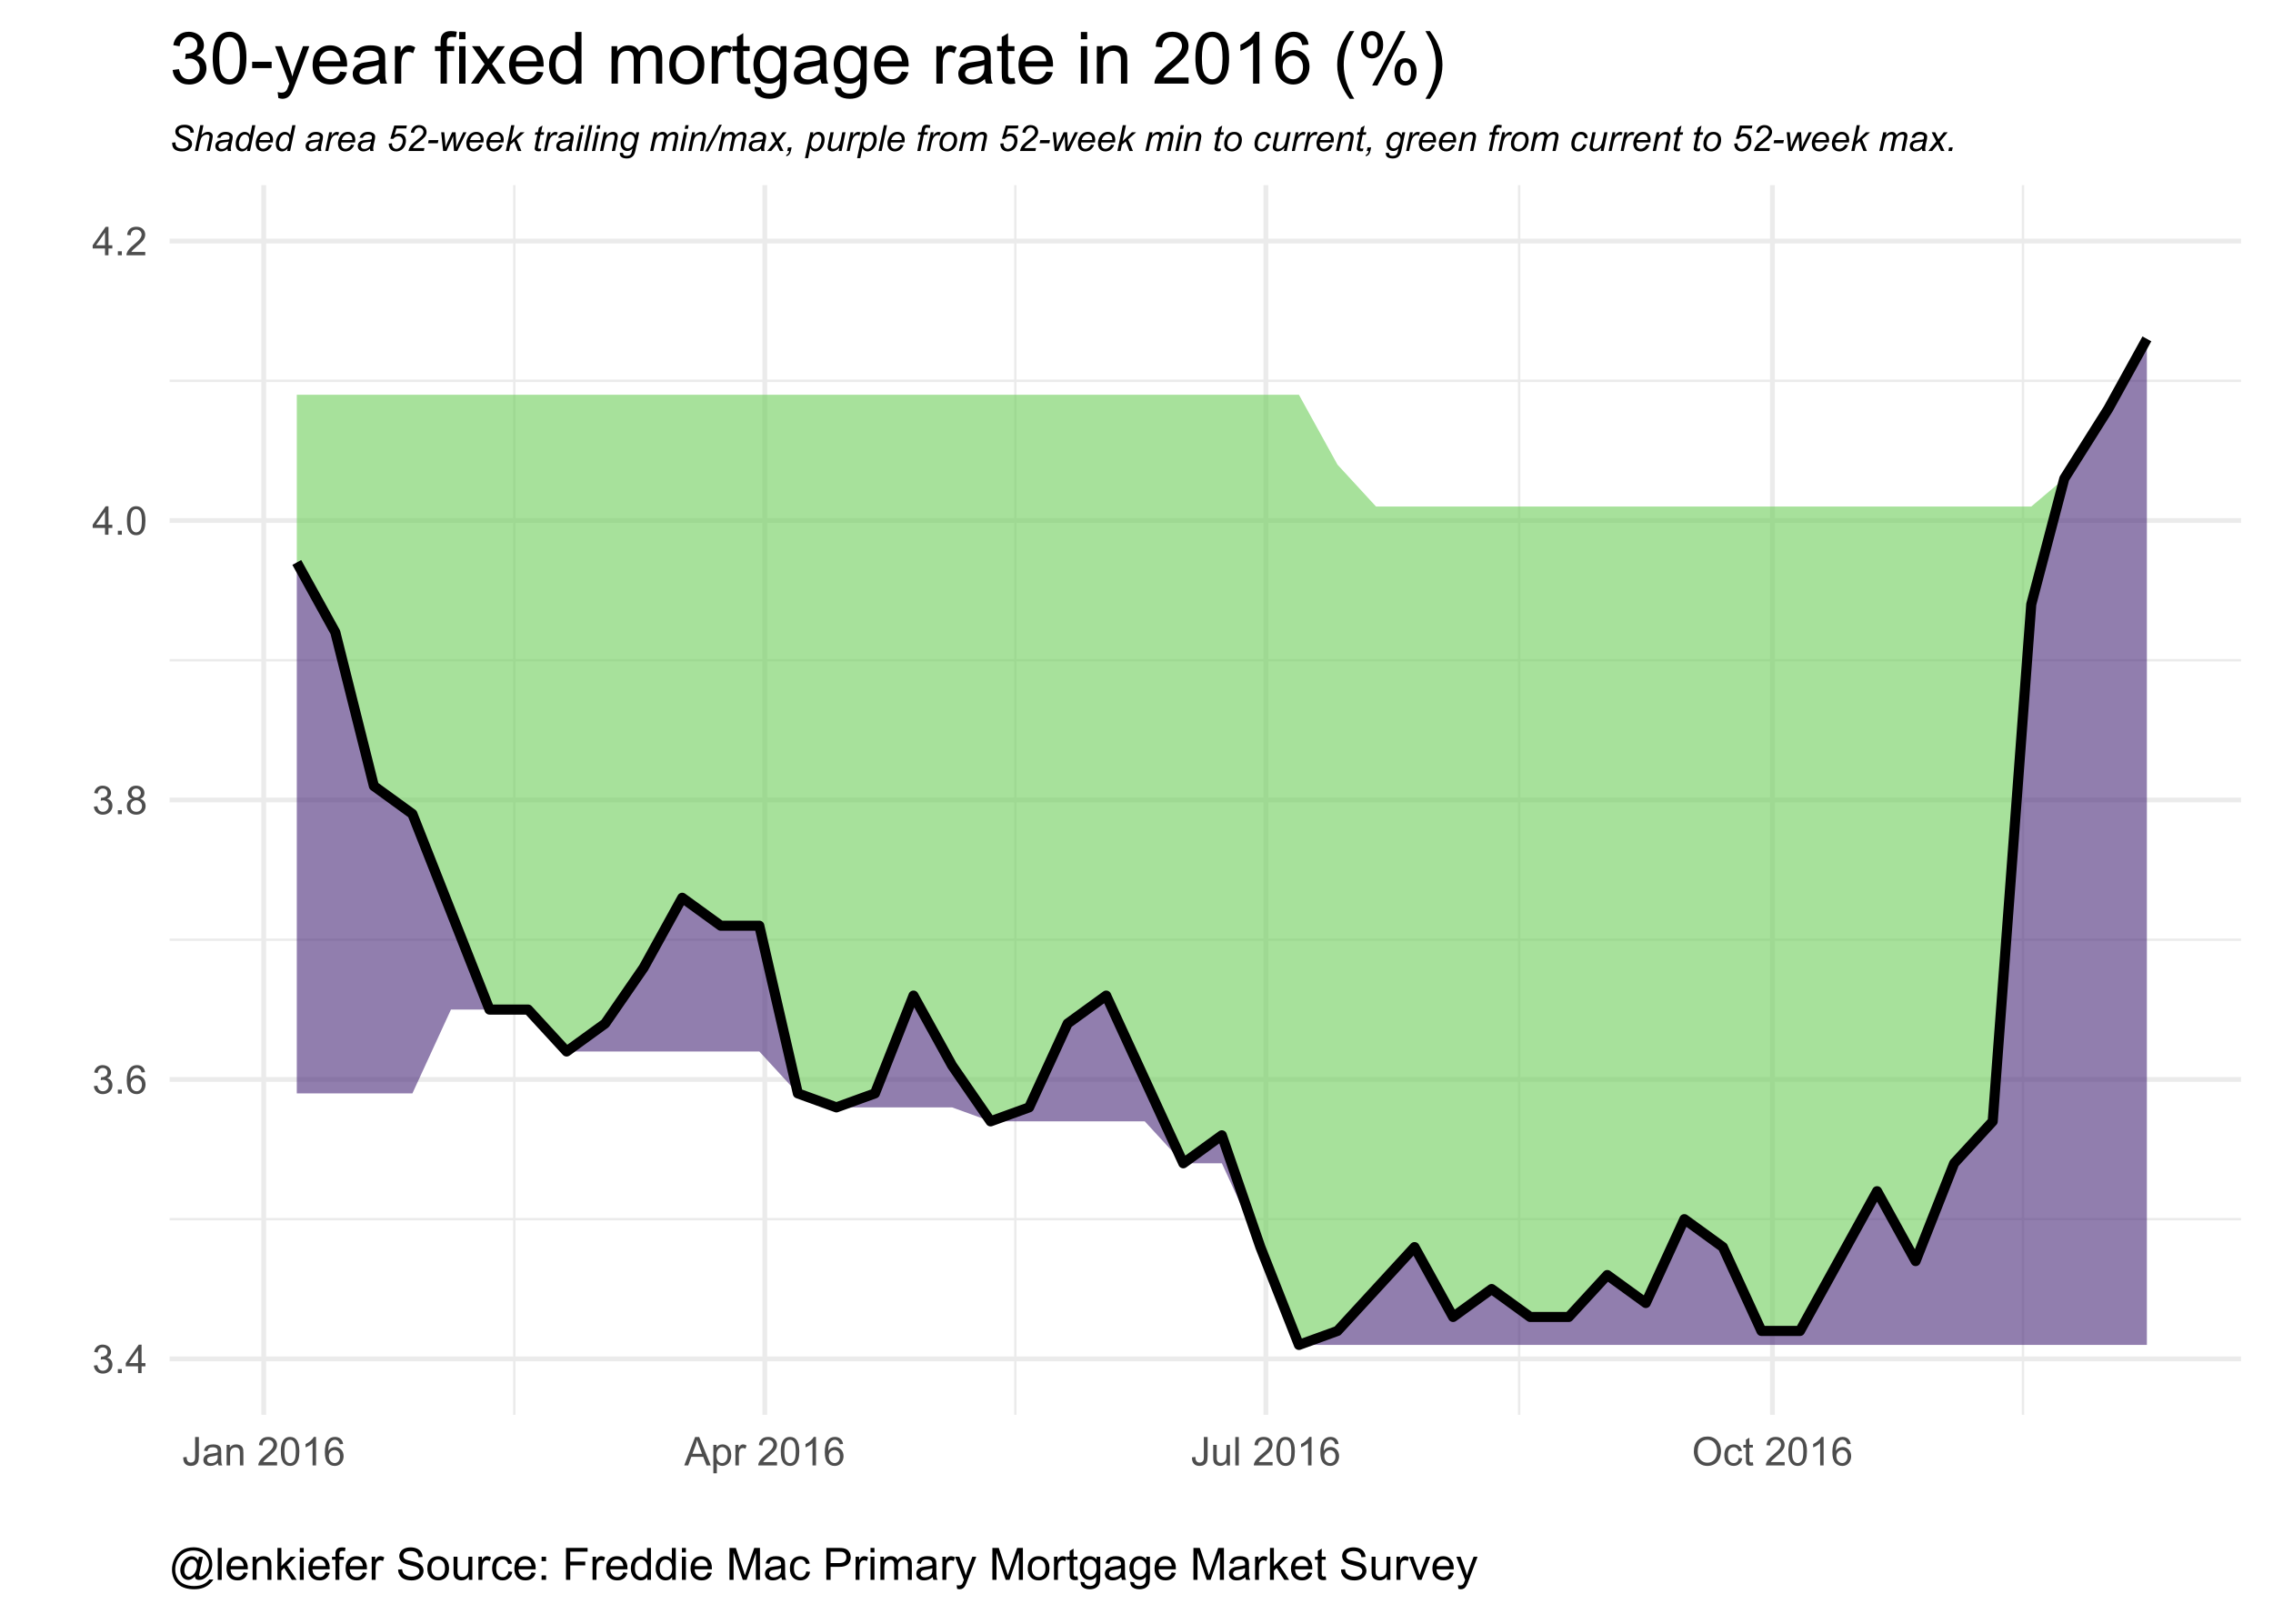 <?xml version="1.0" encoding="UTF-8"?>
<svg xmlns="http://www.w3.org/2000/svg" xmlns:xlink="http://www.w3.org/1999/xlink" width="504pt" height="360pt" viewBox="0 0 504 360" version="1.1">
<defs>
<g>
<symbol overflow="visible" id="glyph0-0">
<path style="stroke:none;" d="M 0.371 -1.664 L 1.145 -1.766 C 1.23 -1.324 1.383 -1.008 1.598 -0.816 C 1.809 -0.621 2.066 -0.527 2.375 -0.527 C 2.734 -0.527 3.043 -0.652 3.297 -0.906 C 3.547 -1.156 3.672 -1.469 3.676 -1.844 C 3.672 -2.195 3.555 -2.488 3.324 -2.719 C 3.09 -2.949 2.797 -3.062 2.441 -3.066 C 2.293 -3.062 2.109 -3.035 1.895 -2.98 L 1.98 -3.66 C 2.031 -3.652 2.07 -3.648 2.105 -3.652 C 2.434 -3.648 2.73 -3.734 2.996 -3.91 C 3.254 -4.078 3.387 -4.344 3.391 -4.703 C 3.387 -4.984 3.289 -5.219 3.102 -5.406 C 2.906 -5.59 2.66 -5.684 2.359 -5.688 C 2.055 -5.684 1.805 -5.59 1.605 -5.402 C 1.402 -5.215 1.273 -4.93 1.219 -4.555 L 0.445 -4.691 C 0.539 -5.207 0.754 -5.609 1.09 -5.895 C 1.426 -6.18 1.844 -6.32 2.344 -6.324 C 2.688 -6.32 3.004 -6.246 3.293 -6.102 C 3.582 -5.953 3.801 -5.754 3.953 -5.5 C 4.105 -5.242 4.184 -4.973 4.184 -4.688 C 4.184 -4.414 4.109 -4.164 3.965 -3.945 C 3.816 -3.719 3.602 -3.543 3.316 -3.41 C 3.688 -3.324 3.977 -3.145 4.184 -2.875 C 4.391 -2.602 4.492 -2.262 4.496 -1.859 C 4.492 -1.305 4.293 -0.84 3.895 -0.461 C 3.492 -0.078 2.984 0.109 2.371 0.113 C 1.816 0.109 1.355 -0.051 0.992 -0.379 C 0.625 -0.707 0.418 -1.137 0.371 -1.664 Z M 0.371 -1.664 "/>
</symbol>
<symbol overflow="visible" id="glyph0-1">
<path style="stroke:none;" d="M 0.801 0 L 0.801 -0.883 L 1.68 -0.883 L 1.68 0 Z M 0.801 0 "/>
</symbol>
<symbol overflow="visible" id="glyph0-2">
<path style="stroke:none;" d="M 2.844 0 L 2.844 -1.508 L 0.113 -1.508 L 0.113 -2.219 L 2.988 -6.301 L 3.617 -6.301 L 3.617 -2.219 L 4.469 -2.219 L 4.469 -1.508 L 3.617 -1.508 L 3.617 0 Z M 2.844 -2.219 L 2.844 -5.059 L 0.871 -2.219 Z M 2.844 -2.219 "/>
</symbol>
<symbol overflow="visible" id="glyph0-3">
<path style="stroke:none;" d="M 4.379 -4.758 L 3.609 -4.695 C 3.539 -4.996 3.441 -5.219 3.316 -5.359 C 3.105 -5.574 2.848 -5.684 2.543 -5.688 C 2.297 -5.684 2.078 -5.617 1.895 -5.484 C 1.648 -5.305 1.457 -5.043 1.32 -4.703 C 1.176 -4.363 1.105 -3.879 1.102 -3.25 C 1.285 -3.531 1.512 -3.742 1.781 -3.879 C 2.051 -4.016 2.332 -4.082 2.629 -4.086 C 3.141 -4.082 3.578 -3.895 3.945 -3.516 C 4.305 -3.137 4.488 -2.645 4.492 -2.047 C 4.488 -1.648 4.402 -1.281 4.234 -0.941 C 4.062 -0.602 3.828 -0.34 3.531 -0.16 C 3.23 0.02 2.895 0.105 2.52 0.109 C 1.871 0.105 1.344 -0.129 0.941 -0.602 C 0.531 -1.074 0.328 -1.855 0.332 -2.949 C 0.328 -4.16 0.551 -5.047 1.004 -5.602 C 1.395 -6.082 1.926 -6.32 2.59 -6.324 C 3.086 -6.32 3.492 -6.184 3.809 -5.906 C 4.125 -5.629 4.312 -5.246 4.379 -4.758 Z M 1.219 -2.039 C 1.219 -1.773 1.273 -1.516 1.387 -1.273 C 1.5 -1.027 1.66 -0.844 1.863 -0.719 C 2.066 -0.59 2.277 -0.527 2.504 -0.527 C 2.828 -0.527 3.109 -0.656 3.348 -0.922 C 3.578 -1.184 3.695 -1.543 3.699 -2 C 3.695 -2.43 3.582 -2.773 3.352 -3.027 C 3.117 -3.273 2.824 -3.398 2.477 -3.402 C 2.121 -3.398 1.824 -3.273 1.582 -3.027 C 1.34 -2.773 1.219 -2.445 1.219 -2.039 Z M 1.219 -2.039 "/>
</symbol>
<symbol overflow="visible" id="glyph0-4">
<path style="stroke:none;" d="M 1.555 -3.418 C 1.23 -3.531 0.992 -3.699 0.84 -3.918 C 0.684 -4.133 0.609 -4.395 0.609 -4.699 C 0.609 -5.156 0.773 -5.539 1.102 -5.855 C 1.43 -6.164 1.867 -6.32 2.418 -6.324 C 2.969 -6.32 3.41 -6.16 3.746 -5.844 C 4.078 -5.523 4.246 -5.137 4.25 -4.68 C 4.246 -4.387 4.172 -4.133 4.02 -3.918 C 3.863 -3.699 3.629 -3.531 3.32 -3.418 C 3.707 -3.285 4 -3.082 4.203 -2.805 C 4.402 -2.52 4.504 -2.184 4.508 -1.801 C 4.504 -1.258 4.312 -0.805 3.934 -0.441 C 3.551 -0.074 3.051 0.105 2.434 0.109 C 1.809 0.105 1.309 -0.074 0.926 -0.441 C 0.543 -0.809 0.352 -1.27 0.355 -1.82 C 0.352 -2.23 0.457 -2.574 0.668 -2.852 C 0.875 -3.125 1.168 -3.312 1.555 -3.418 Z M 1.402 -4.727 C 1.398 -4.426 1.496 -4.184 1.688 -3.996 C 1.879 -3.805 2.129 -3.707 2.438 -3.711 C 2.734 -3.707 2.977 -3.801 3.168 -3.992 C 3.355 -4.176 3.449 -4.406 3.453 -4.684 C 3.449 -4.965 3.352 -5.203 3.16 -5.398 C 2.961 -5.586 2.719 -5.684 2.43 -5.688 C 2.129 -5.684 1.883 -5.59 1.691 -5.402 C 1.496 -5.215 1.398 -4.988 1.402 -4.727 Z M 1.152 -1.816 C 1.148 -1.598 1.199 -1.383 1.309 -1.176 C 1.41 -0.969 1.566 -0.809 1.773 -0.695 C 1.98 -0.582 2.203 -0.527 2.441 -0.527 C 2.809 -0.527 3.113 -0.645 3.355 -0.883 C 3.594 -1.121 3.715 -1.426 3.719 -1.793 C 3.715 -2.164 3.59 -2.469 3.344 -2.715 C 3.094 -2.957 2.785 -3.082 2.414 -3.082 C 2.051 -3.082 1.75 -2.961 1.512 -2.719 C 1.27 -2.477 1.148 -2.176 1.152 -1.816 Z M 1.152 -1.816 "/>
</symbol>
<symbol overflow="visible" id="glyph0-5">
<path style="stroke:none;" d="M 0.367 -3.105 C 0.363 -3.848 0.438 -4.445 0.594 -4.902 C 0.742 -5.355 0.973 -5.707 1.277 -5.953 C 1.578 -6.199 1.957 -6.32 2.418 -6.324 C 2.754 -6.32 3.051 -6.254 3.309 -6.121 C 3.562 -5.984 3.773 -5.789 3.938 -5.531 C 4.102 -5.273 4.23 -4.961 4.328 -4.594 C 4.422 -4.227 4.469 -3.73 4.473 -3.105 C 4.469 -2.367 4.395 -1.77 4.242 -1.316 C 4.09 -0.859 3.863 -0.508 3.562 -0.262 C 3.258 -0.016 2.875 0.105 2.418 0.109 C 1.809 0.105 1.332 -0.109 0.988 -0.547 C 0.57 -1.066 0.363 -1.922 0.367 -3.105 Z M 1.16 -3.105 C 1.16 -2.07 1.281 -1.379 1.523 -1.039 C 1.766 -0.695 2.062 -0.527 2.418 -0.527 C 2.773 -0.527 3.074 -0.699 3.316 -1.043 C 3.559 -1.387 3.68 -2.074 3.68 -3.105 C 3.68 -4.145 3.559 -4.832 3.316 -5.172 C 3.074 -5.512 2.77 -5.684 2.41 -5.684 C 2.051 -5.684 1.77 -5.531 1.559 -5.234 C 1.293 -4.844 1.16 -4.137 1.16 -3.105 Z M 1.16 -3.105 "/>
</symbol>
<symbol overflow="visible" id="glyph0-6">
<path style="stroke:none;" d="M 4.43 -0.742 L 4.43 0 L 0.266 0 C 0.258 -0.188 0.289 -0.367 0.355 -0.539 C 0.461 -0.82 0.629 -1.098 0.863 -1.375 C 1.094 -1.648 1.434 -1.965 1.879 -2.328 C 2.562 -2.887 3.023 -3.332 3.266 -3.664 C 3.5 -3.988 3.621 -4.301 3.625 -4.594 C 3.621 -4.898 3.512 -5.156 3.297 -5.367 C 3.074 -5.578 2.789 -5.684 2.441 -5.684 C 2.066 -5.684 1.77 -5.57 1.547 -5.348 C 1.32 -5.125 1.207 -4.816 1.207 -4.422 L 0.414 -4.504 C 0.465 -5.094 0.668 -5.543 1.027 -5.855 C 1.379 -6.164 1.855 -6.32 2.457 -6.324 C 3.059 -6.32 3.539 -6.152 3.891 -5.82 C 4.242 -5.484 4.418 -5.07 4.422 -4.578 C 4.418 -4.32 4.367 -4.074 4.266 -3.832 C 4.164 -3.59 3.992 -3.332 3.754 -3.062 C 3.512 -2.793 3.113 -2.426 2.562 -1.957 C 2.094 -1.566 1.797 -1.301 1.664 -1.16 C 1.531 -1.02 1.422 -0.879 1.34 -0.742 Z M 4.43 -0.742 "/>
</symbol>
<symbol overflow="visible" id="glyph0-7">
<path style="stroke:none;" d="M 0.254 -1.789 L 1.004 -1.891 C 1.02 -1.406 1.109 -1.078 1.273 -0.902 C 1.43 -0.723 1.652 -0.633 1.941 -0.637 C 2.148 -0.633 2.332 -0.68 2.484 -0.781 C 2.633 -0.875 2.734 -1.008 2.797 -1.172 C 2.852 -1.336 2.883 -1.598 2.883 -1.961 L 2.883 -6.301 L 3.719 -6.301 L 3.719 -2.008 C 3.715 -1.477 3.652 -1.066 3.527 -0.781 C 3.398 -0.488 3.195 -0.27 2.918 -0.117 C 2.641 0.031 2.316 0.105 1.945 0.109 C 1.391 0.105 0.965 -0.051 0.676 -0.367 C 0.379 -0.684 0.238 -1.156 0.254 -1.789 Z M 0.254 -1.789 "/>
</symbol>
<symbol overflow="visible" id="glyph0-8">
<path style="stroke:none;" d="M 3.559 -0.562 C 3.27 -0.32 2.996 -0.148 2.73 -0.047 C 2.465 0.051 2.18 0.098 1.879 0.102 C 1.375 0.098 0.988 -0.02 0.719 -0.266 C 0.449 -0.508 0.316 -0.82 0.316 -1.203 C 0.316 -1.422 0.367 -1.629 0.469 -1.816 C 0.57 -2 0.703 -2.148 0.871 -2.262 C 1.031 -2.371 1.215 -2.453 1.426 -2.516 C 1.574 -2.551 1.805 -2.59 2.113 -2.629 C 2.734 -2.703 3.195 -2.793 3.492 -2.895 C 3.492 -3 3.492 -3.066 3.496 -3.098 C 3.492 -3.41 3.418 -3.633 3.277 -3.766 C 3.074 -3.938 2.781 -4.023 2.398 -4.027 C 2.031 -4.023 1.762 -3.961 1.59 -3.836 C 1.414 -3.707 1.289 -3.48 1.207 -3.16 L 0.453 -3.262 C 0.516 -3.582 0.629 -3.844 0.789 -4.043 C 0.945 -4.242 1.172 -4.395 1.473 -4.504 C 1.77 -4.609 2.117 -4.664 2.508 -4.668 C 2.898 -4.664 3.215 -4.617 3.457 -4.527 C 3.699 -4.434 3.879 -4.32 3.996 -4.184 C 4.109 -4.043 4.188 -3.867 4.238 -3.656 C 4.258 -3.523 4.27 -3.285 4.273 -2.945 L 4.273 -1.914 C 4.27 -1.191 4.289 -0.734 4.324 -0.547 C 4.355 -0.352 4.418 -0.172 4.52 0 L 3.711 0 C 3.629 -0.16 3.578 -0.348 3.559 -0.562 Z M 3.492 -2.289 C 3.211 -2.172 2.789 -2.074 2.23 -2 C 1.91 -1.949 1.684 -1.898 1.555 -1.844 C 1.422 -1.785 1.32 -1.699 1.25 -1.59 C 1.176 -1.477 1.141 -1.355 1.145 -1.227 C 1.141 -1.016 1.219 -0.844 1.379 -0.707 C 1.531 -0.57 1.762 -0.504 2.062 -0.504 C 2.359 -0.504 2.621 -0.566 2.855 -0.699 C 3.086 -0.824 3.258 -1.004 3.367 -1.234 C 3.449 -1.406 3.492 -1.664 3.492 -2.008 Z M 3.492 -2.289 "/>
</symbol>
<symbol overflow="visible" id="glyph0-9">
<path style="stroke:none;" d="M 0.578 0 L 0.578 -4.562 L 1.277 -4.562 L 1.277 -3.914 C 1.609 -4.414 2.09 -4.664 2.727 -4.668 C 3 -4.664 3.254 -4.613 3.484 -4.52 C 3.715 -4.418 3.887 -4.289 4.004 -4.129 C 4.113 -3.969 4.195 -3.777 4.246 -3.559 C 4.273 -3.41 4.289 -3.16 4.289 -2.805 L 4.289 0 L 3.516 0 L 3.516 -2.777 C 3.516 -3.09 3.484 -3.324 3.426 -3.484 C 3.363 -3.637 3.258 -3.762 3.105 -3.855 C 2.949 -3.949 2.77 -3.996 2.566 -3.996 C 2.234 -3.996 1.949 -3.891 1.711 -3.68 C 1.469 -3.469 1.348 -3.07 1.352 -2.492 L 1.352 0 Z M 0.578 0 "/>
</symbol>
<symbol overflow="visible" id="glyph0-10">
<path style="stroke:none;" d=""/>
</symbol>
<symbol overflow="visible" id="glyph0-11">
<path style="stroke:none;" d="M 3.277 0 L 2.504 0 L 2.504 -4.93 C 2.316 -4.75 2.074 -4.574 1.773 -4.395 C 1.469 -4.215 1.195 -4.082 0.957 -3.996 L 0.957 -4.742 C 1.387 -4.941 1.766 -5.188 2.09 -5.48 C 2.414 -5.77 2.645 -6.051 2.781 -6.324 L 3.277 -6.324 Z M 3.277 0 "/>
</symbol>
<symbol overflow="visible" id="glyph0-12">
<path style="stroke:none;" d="M -0.012 0 L 2.406 -6.301 L 3.305 -6.301 L 5.883 0 L 4.934 0 L 4.199 -1.906 L 1.562 -1.906 L 0.871 0 Z M 1.805 -2.586 L 3.941 -2.586 L 3.281 -4.332 C 3.078 -4.855 2.93 -5.293 2.836 -5.637 C 2.754 -5.23 2.641 -4.828 2.496 -4.434 Z M 1.805 -2.586 "/>
</symbol>
<symbol overflow="visible" id="glyph0-13">
<path style="stroke:none;" d="M 0.578 1.75 L 0.578 -4.562 L 1.285 -4.562 L 1.285 -3.969 C 1.449 -4.199 1.637 -4.375 1.848 -4.492 C 2.051 -4.605 2.305 -4.664 2.609 -4.668 C 2.992 -4.664 3.336 -4.562 3.637 -4.367 C 3.934 -4.164 4.16 -3.883 4.312 -3.516 C 4.465 -3.148 4.539 -2.746 4.543 -2.316 C 4.539 -1.848 4.457 -1.43 4.289 -1.055 C 4.121 -0.68 3.875 -0.391 3.559 -0.195 C 3.238 0.004 2.902 0.098 2.551 0.102 C 2.289 0.098 2.059 0.047 1.855 -0.059 C 1.648 -0.168 1.48 -0.305 1.352 -0.473 L 1.352 1.75 Z M 1.281 -2.258 C 1.277 -1.664 1.395 -1.23 1.637 -0.953 C 1.871 -0.668 2.16 -0.527 2.5 -0.531 C 2.84 -0.527 3.133 -0.672 3.383 -0.969 C 3.625 -1.258 3.75 -1.711 3.75 -2.32 C 3.75 -2.898 3.629 -3.332 3.391 -3.625 C 3.152 -3.914 2.867 -4.059 2.535 -4.062 C 2.203 -4.059 1.91 -3.906 1.66 -3.598 C 1.402 -3.289 1.277 -2.84 1.281 -2.258 Z M 1.281 -2.258 "/>
</symbol>
<symbol overflow="visible" id="glyph0-14">
<path style="stroke:none;" d="M 0.57 0 L 0.57 -4.562 L 1.266 -4.562 L 1.266 -3.871 C 1.445 -4.191 1.609 -4.406 1.758 -4.512 C 1.906 -4.613 2.07 -4.664 2.258 -4.668 C 2.516 -4.664 2.781 -4.582 3.051 -4.418 L 2.785 -3.699 C 2.59 -3.809 2.402 -3.867 2.219 -3.867 C 2.047 -3.867 1.895 -3.816 1.762 -3.715 C 1.625 -3.613 1.527 -3.473 1.473 -3.293 C 1.383 -3.016 1.34 -2.715 1.344 -2.391 L 1.344 0 Z M 0.57 0 "/>
</symbol>
<symbol overflow="visible" id="glyph0-15">
<path style="stroke:none;" d="M 3.57 0 L 3.57 -0.672 C 3.211 -0.156 2.73 0.098 2.121 0.102 C 1.852 0.098 1.598 0.051 1.367 -0.051 C 1.133 -0.152 0.961 -0.281 0.848 -0.441 C 0.734 -0.594 0.656 -0.785 0.609 -1.016 C 0.578 -1.164 0.562 -1.406 0.562 -1.734 L 0.562 -4.562 L 1.336 -4.562 L 1.336 -2.031 C 1.336 -1.625 1.352 -1.352 1.383 -1.215 C 1.43 -1.008 1.531 -0.848 1.691 -0.734 C 1.848 -0.617 2.043 -0.562 2.277 -0.562 C 2.508 -0.562 2.727 -0.621 2.93 -0.738 C 3.133 -0.855 3.273 -1.016 3.359 -1.227 C 3.441 -1.43 3.484 -1.727 3.488 -2.117 L 3.488 -4.562 L 4.262 -4.562 L 4.262 0 Z M 3.57 0 "/>
</symbol>
<symbol overflow="visible" id="glyph0-16">
<path style="stroke:none;" d="M 0.562 0 L 0.562 -6.301 L 1.336 -6.301 L 1.336 0 Z M 0.562 0 "/>
</symbol>
<symbol overflow="visible" id="glyph0-17">
<path style="stroke:none;" d="M 0.426 -3.066 C 0.422 -4.109 0.703 -4.93 1.266 -5.523 C 1.828 -6.113 2.551 -6.41 3.441 -6.41 C 4.02 -6.41 4.543 -6.27 5.012 -5.992 C 5.477 -5.715 5.836 -5.328 6.082 -4.832 C 6.324 -4.332 6.445 -3.77 6.449 -3.141 C 6.445 -2.5 6.316 -1.926 6.062 -1.426 C 5.801 -0.918 5.434 -0.539 4.965 -0.281 C 4.488 -0.023 3.98 0.105 3.438 0.109 C 2.84 0.105 2.309 -0.035 1.848 -0.32 C 1.379 -0.605 1.027 -0.996 0.785 -1.496 C 0.543 -1.988 0.422 -2.512 0.426 -3.066 Z M 1.285 -3.055 C 1.281 -2.293 1.484 -1.695 1.895 -1.262 C 2.301 -0.82 2.816 -0.602 3.434 -0.605 C 4.059 -0.602 4.574 -0.824 4.98 -1.266 C 5.387 -1.707 5.59 -2.332 5.59 -3.145 C 5.59 -3.656 5.5 -4.105 5.328 -4.488 C 5.152 -4.871 4.902 -5.168 4.57 -5.379 C 4.234 -5.59 3.859 -5.695 3.445 -5.695 C 2.855 -5.695 2.348 -5.492 1.922 -5.086 C 1.496 -4.68 1.281 -4 1.285 -3.055 Z M 1.285 -3.055 "/>
</symbol>
<symbol overflow="visible" id="glyph0-18">
<path style="stroke:none;" d="M 3.559 -1.672 L 4.32 -1.574 C 4.234 -1.047 4.023 -0.637 3.68 -0.34 C 3.336 -0.047 2.914 0.098 2.418 0.102 C 1.793 0.098 1.293 -0.102 0.914 -0.508 C 0.531 -0.914 0.34 -1.5 0.344 -2.266 C 0.34 -2.754 0.422 -3.184 0.586 -3.559 C 0.75 -3.926 0.996 -4.203 1.332 -4.391 C 1.664 -4.57 2.027 -4.664 2.422 -4.668 C 2.914 -4.664 3.32 -4.539 3.641 -4.289 C 3.953 -4.039 4.156 -3.684 4.246 -3.223 L 3.492 -3.105 C 3.422 -3.41 3.293 -3.641 3.113 -3.797 C 2.926 -3.953 2.707 -4.031 2.453 -4.031 C 2.062 -4.031 1.746 -3.891 1.504 -3.609 C 1.258 -3.328 1.137 -2.887 1.141 -2.285 C 1.137 -1.672 1.254 -1.227 1.492 -0.949 C 1.723 -0.668 2.027 -0.527 2.41 -0.531 C 2.711 -0.527 2.965 -0.621 3.172 -0.809 C 3.371 -0.996 3.5 -1.281 3.559 -1.672 Z M 3.559 -1.672 "/>
</symbol>
<symbol overflow="visible" id="glyph0-19">
<path style="stroke:none;" d="M 2.27 -0.691 L 2.379 -0.008 C 2.16 0.039 1.965 0.059 1.797 0.059 C 1.512 0.059 1.293 0.016 1.141 -0.074 C 0.984 -0.16 0.875 -0.277 0.816 -0.422 C 0.75 -0.566 0.719 -0.871 0.723 -1.336 L 0.723 -3.961 L 0.156 -3.961 L 0.156 -4.562 L 0.723 -4.562 L 0.723 -5.695 L 1.492 -6.156 L 1.492 -4.562 L 2.27 -4.562 L 2.27 -3.961 L 1.492 -3.961 L 1.492 -1.293 C 1.488 -1.07 1.5 -0.93 1.531 -0.867 C 1.555 -0.805 1.602 -0.754 1.664 -0.715 C 1.727 -0.676 1.812 -0.656 1.93 -0.66 C 2.012 -0.656 2.125 -0.668 2.27 -0.691 Z M 2.27 -0.691 "/>
</symbol>
<symbol overflow="visible" id="glyph1-0">
<path style="stroke:none;" d="M 0.562 -1.852 L 1.312 -1.922 L 1.305 -1.723 C 1.301 -1.5 1.352 -1.297 1.457 -1.113 C 1.555 -0.93 1.723 -0.785 1.961 -0.688 C 2.191 -0.586 2.469 -0.539 2.797 -0.539 C 3.25 -0.539 3.602 -0.637 3.844 -0.84 C 4.086 -1.035 4.207 -1.266 4.207 -1.527 C 4.207 -1.703 4.141 -1.867 4.016 -2.02 C 3.883 -2.164 3.527 -2.363 2.949 -2.613 C 2.496 -2.809 2.191 -2.957 2.027 -3.062 C 1.77 -3.23 1.578 -3.414 1.457 -3.613 C 1.332 -3.812 1.27 -4.039 1.273 -4.297 C 1.27 -4.586 1.352 -4.852 1.516 -5.094 C 1.676 -5.328 1.91 -5.512 2.223 -5.637 C 2.531 -5.762 2.883 -5.824 3.277 -5.824 C 3.738 -5.824 4.133 -5.746 4.457 -5.59 C 4.773 -5.434 5.004 -5.223 5.152 -4.965 C 5.293 -4.699 5.367 -4.453 5.371 -4.219 C 5.367 -4.195 5.367 -4.156 5.367 -4.102 L 4.629 -4.043 C 4.629 -4.203 4.613 -4.328 4.586 -4.422 C 4.531 -4.578 4.449 -4.711 4.344 -4.824 C 4.23 -4.93 4.082 -5.02 3.891 -5.086 C 3.699 -5.152 3.484 -5.184 3.25 -5.188 C 2.832 -5.184 2.508 -5.09 2.277 -4.906 C 2.098 -4.758 2.008 -4.57 2.012 -4.336 C 2.008 -4.195 2.047 -4.066 2.121 -3.957 C 2.191 -3.844 2.32 -3.738 2.516 -3.633 C 2.648 -3.555 2.973 -3.402 3.48 -3.184 C 3.891 -2.996 4.172 -2.855 4.332 -2.754 C 4.535 -2.613 4.695 -2.445 4.812 -2.25 C 4.922 -2.055 4.98 -1.832 4.98 -1.582 C 4.98 -1.27 4.883 -0.98 4.695 -0.723 C 4.504 -0.457 4.246 -0.258 3.914 -0.117 C 3.578 0.023 3.195 0.094 2.77 0.098 C 2.117 0.094 1.586 -0.043 1.18 -0.324 C 0.766 -0.605 0.562 -1.117 0.562 -1.852 Z M 0.562 -1.852 "/>
</symbol>
<symbol overflow="visible" id="glyph1-1">
<path style="stroke:none;" d="M 0.266 0 L 1.461 -5.727 L 2.168 -5.727 L 1.711 -3.527 C 1.973 -3.781 2.215 -3.961 2.445 -4.074 C 2.668 -4.184 2.902 -4.242 3.145 -4.242 C 3.484 -4.242 3.75 -4.148 3.945 -3.969 C 4.133 -3.785 4.23 -3.547 4.23 -3.254 C 4.23 -3.105 4.188 -2.84 4.105 -2.449 L 3.594 0 L 2.887 0 L 3.414 -2.512 C 3.488 -2.875 3.527 -3.105 3.527 -3.199 C 3.527 -3.332 3.48 -3.441 3.387 -3.531 C 3.293 -3.613 3.156 -3.656 2.98 -3.66 C 2.723 -3.656 2.48 -3.59 2.25 -3.457 C 2.016 -3.324 1.832 -3.141 1.703 -2.906 C 1.57 -2.672 1.449 -2.297 1.344 -1.781 L 0.973 0 Z M 0.266 0 "/>
</symbol>
<symbol overflow="visible" id="glyph1-2">
<path style="stroke:none;" d="M 3.062 -0.516 C 2.816 -0.305 2.582 -0.148 2.355 -0.051 C 2.129 0.047 1.887 0.094 1.629 0.094 C 1.246 0.094 0.938 -0.016 0.703 -0.242 C 0.469 -0.465 0.352 -0.754 0.352 -1.109 C 0.352 -1.336 0.402 -1.543 0.508 -1.723 C 0.613 -1.902 0.754 -2.043 0.93 -2.152 C 1.102 -2.258 1.316 -2.336 1.57 -2.387 C 1.727 -2.414 2.027 -2.441 2.473 -2.461 C 2.918 -2.477 3.234 -2.523 3.43 -2.602 C 3.48 -2.793 3.508 -2.953 3.512 -3.082 C 3.508 -3.246 3.449 -3.375 3.332 -3.469 C 3.164 -3.598 2.926 -3.66 2.613 -3.664 C 2.316 -3.66 2.07 -3.594 1.883 -3.465 C 1.691 -3.332 1.555 -3.148 1.473 -2.906 L 0.758 -2.969 C 0.898 -3.379 1.129 -3.695 1.449 -3.914 C 1.762 -4.133 2.164 -4.242 2.648 -4.242 C 3.16 -4.242 3.566 -4.117 3.867 -3.875 C 4.094 -3.688 4.207 -3.453 4.211 -3.164 C 4.207 -2.941 4.176 -2.684 4.113 -2.395 L 3.883 -1.363 C 3.809 -1.031 3.773 -0.766 3.773 -0.562 C 3.773 -0.43 3.801 -0.242 3.859 0 L 3.145 0 C 3.102 -0.133 3.074 -0.305 3.062 -0.516 Z M 3.324 -2.102 C 3.223 -2.059 3.117 -2.027 3.004 -2.012 C 2.891 -1.988 2.703 -1.969 2.438 -1.945 C 2.023 -1.906 1.73 -1.859 1.566 -1.805 C 1.395 -1.75 1.27 -1.66 1.184 -1.539 C 1.098 -1.414 1.055 -1.277 1.055 -1.133 C 1.055 -0.93 1.121 -0.77 1.258 -0.645 C 1.395 -0.516 1.59 -0.449 1.844 -0.453 C 2.074 -0.449 2.301 -0.512 2.52 -0.637 C 2.734 -0.758 2.902 -0.93 3.031 -1.156 C 3.152 -1.375 3.25 -1.691 3.324 -2.102 Z M 3.324 -2.102 "/>
</symbol>
<symbol overflow="visible" id="glyph1-3">
<path style="stroke:none;" d="M 3.062 -0.602 C 2.656 -0.137 2.234 0.094 1.797 0.094 C 1.402 0.094 1.074 -0.051 0.812 -0.34 C 0.551 -0.629 0.422 -1.051 0.422 -1.605 C 0.422 -2.109 0.523 -2.57 0.73 -2.988 C 0.938 -3.406 1.195 -3.719 1.508 -3.93 C 1.816 -4.137 2.129 -4.242 2.445 -4.242 C 2.957 -4.242 3.348 -3.992 3.613 -3.496 L 4.082 -5.727 L 4.785 -5.727 L 3.59 0 L 2.938 0 Z M 1.125 -1.738 C 1.125 -1.445 1.152 -1.219 1.211 -1.055 C 1.266 -0.887 1.363 -0.746 1.504 -0.637 C 1.641 -0.523 1.805 -0.469 2 -0.473 C 2.316 -0.469 2.609 -0.637 2.871 -0.973 C 3.219 -1.414 3.391 -1.961 3.395 -2.613 C 3.391 -2.941 3.305 -3.195 3.137 -3.383 C 2.961 -3.562 2.746 -3.656 2.488 -3.66 C 2.316 -3.656 2.16 -3.617 2.023 -3.547 C 1.883 -3.469 1.746 -3.34 1.609 -3.16 C 1.473 -2.977 1.359 -2.75 1.266 -2.473 C 1.172 -2.191 1.125 -1.945 1.125 -1.738 Z M 1.125 -1.738 "/>
</symbol>
<symbol overflow="visible" id="glyph1-4">
<path style="stroke:none;" d="M 3.312 -1.41 L 4 -1.34 C 3.898 -0.996 3.672 -0.672 3.316 -0.367 C 2.961 -0.059 2.535 0.094 2.047 0.094 C 1.734 0.094 1.453 0.023 1.199 -0.117 C 0.941 -0.258 0.746 -0.465 0.613 -0.738 C 0.477 -1.008 0.41 -1.316 0.414 -1.664 C 0.41 -2.117 0.516 -2.555 0.727 -2.98 C 0.938 -3.406 1.207 -3.723 1.543 -3.93 C 1.871 -4.137 2.234 -4.242 2.625 -4.242 C 3.117 -4.242 3.512 -4.086 3.809 -3.781 C 4.105 -3.469 4.254 -3.051 4.254 -2.523 C 4.254 -2.316 4.234 -2.109 4.199 -1.898 L 1.145 -1.898 C 1.129 -1.816 1.125 -1.742 1.129 -1.68 C 1.125 -1.289 1.215 -0.992 1.395 -0.789 C 1.574 -0.582 1.793 -0.48 2.051 -0.484 C 2.293 -0.48 2.531 -0.559 2.766 -0.723 C 3 -0.879 3.18 -1.109 3.312 -1.41 Z M 1.258 -2.438 L 3.586 -2.438 C 3.586 -2.508 3.586 -2.559 3.59 -2.594 C 3.586 -2.945 3.496 -3.215 3.324 -3.406 C 3.145 -3.594 2.918 -3.691 2.641 -3.691 C 2.336 -3.691 2.059 -3.586 1.812 -3.379 C 1.562 -3.168 1.379 -2.855 1.258 -2.438 Z M 1.258 -2.438 "/>
</symbol>
<symbol overflow="visible" id="glyph1-5">
<path style="stroke:none;" d=""/>
</symbol>
<symbol overflow="visible" id="glyph1-6">
<path style="stroke:none;" d="M 0.266 0 L 1.133 -4.148 L 1.758 -4.148 L 1.582 -3.301 C 1.793 -3.617 2 -3.855 2.207 -4.012 C 2.41 -4.164 2.621 -4.242 2.836 -4.242 C 2.977 -4.242 3.148 -4.191 3.355 -4.09 L 3.066 -3.434 C 2.941 -3.52 2.809 -3.562 2.664 -3.566 C 2.414 -3.562 2.16 -3.426 1.902 -3.152 C 1.641 -2.875 1.438 -2.379 1.289 -1.664 L 0.938 0 Z M 0.266 0 "/>
</symbol>
<symbol overflow="visible" id="glyph1-7">
<path style="stroke:none;" d="M 0.559 -1.637 L 1.277 -1.707 C 1.27 -1.602 1.266 -1.543 1.27 -1.523 C 1.266 -1.352 1.309 -1.176 1.398 -1.004 C 1.484 -0.824 1.602 -0.691 1.754 -0.602 C 1.902 -0.508 2.062 -0.461 2.23 -0.465 C 2.445 -0.461 2.668 -0.539 2.898 -0.691 C 3.121 -0.84 3.305 -1.059 3.449 -1.352 C 3.586 -1.637 3.656 -1.922 3.66 -2.211 C 3.656 -2.527 3.562 -2.785 3.375 -2.98 C 3.188 -3.172 2.938 -3.27 2.633 -3.27 C 2.422 -3.27 2.227 -3.219 2.047 -3.121 C 1.859 -3.02 1.691 -2.871 1.535 -2.676 L 0.918 -2.719 L 1.781 -5.648 L 4.578 -5.648 L 4.441 -5 L 2.266 -5 L 1.836 -3.543 C 1.992 -3.656 2.16 -3.742 2.332 -3.805 C 2.504 -3.859 2.68 -3.891 2.859 -3.895 C 3.297 -3.891 3.656 -3.746 3.938 -3.461 C 4.219 -3.168 4.359 -2.773 4.359 -2.273 C 4.359 -1.832 4.262 -1.426 4.07 -1.055 C 3.875 -0.684 3.609 -0.398 3.273 -0.199 C 2.934 -0.004 2.57 0.094 2.184 0.098 C 1.852 0.094 1.562 0.023 1.312 -0.125 C 1.059 -0.27 0.867 -0.477 0.742 -0.738 C 0.613 -0.996 0.551 -1.254 0.555 -1.52 C 0.551 -1.543 0.551 -1.582 0.559 -1.637 Z M 0.559 -1.637 "/>
</symbol>
<symbol overflow="visible" id="glyph1-8">
<path style="stroke:none;" d="M 0.469 0 C 0.539 -0.34 0.637 -0.625 0.77 -0.855 C 0.895 -1.086 1.066 -1.305 1.285 -1.512 C 1.496 -1.719 1.91 -2.066 2.52 -2.555 C 2.887 -2.848 3.137 -3.062 3.277 -3.207 C 3.469 -3.406 3.613 -3.605 3.703 -3.805 C 3.762 -3.934 3.789 -4.078 3.793 -4.238 C 3.789 -4.496 3.695 -4.719 3.512 -4.906 C 3.324 -5.086 3.098 -5.18 2.828 -5.184 C 2.559 -5.18 2.324 -5.086 2.125 -4.902 C 1.922 -4.715 1.777 -4.418 1.695 -4.008 L 1.004 -4.109 C 1.066 -4.613 1.266 -5.016 1.594 -5.309 C 1.922 -5.602 2.328 -5.746 2.816 -5.75 C 3.141 -5.746 3.434 -5.68 3.699 -5.547 C 3.961 -5.41 4.16 -5.219 4.297 -4.977 C 4.426 -4.727 4.492 -4.477 4.496 -4.219 C 4.492 -3.836 4.359 -3.469 4.09 -3.121 C 3.922 -2.898 3.43 -2.469 2.621 -1.828 C 2.27 -1.551 2.012 -1.324 1.84 -1.148 C 1.668 -0.969 1.539 -0.801 1.457 -0.648 L 4.02 -0.648 L 3.883 0 Z M 0.469 0 "/>
</symbol>
<symbol overflow="visible" id="glyph1-9">
<path style="stroke:none;" d="M 0.371 -1.719 L 0.52 -2.426 L 2.676 -2.426 L 2.531 -1.719 Z M 0.371 -1.719 "/>
</symbol>
<symbol overflow="visible" id="glyph1-10">
<path style="stroke:none;" d="M 1.055 0 L 0.621 -4.148 L 1.301 -4.148 L 1.488 -2.285 L 1.562 -1.238 C 1.566 -1.156 1.574 -1 1.586 -0.766 C 1.66 -1.027 1.727 -1.23 1.785 -1.375 C 1.836 -1.516 1.922 -1.719 2.047 -1.984 L 3.035 -4.148 L 3.805 -4.148 L 3.941 -2.074 C 3.961 -1.758 3.973 -1.336 3.98 -0.812 C 4.105 -1.16 4.32 -1.645 4.617 -2.266 L 5.508 -4.148 L 6.215 -4.148 L 4.188 0 L 3.453 0 L 3.297 -2.434 C 3.285 -2.582 3.277 -2.879 3.273 -3.316 C 3.164 -3.035 3.039 -2.734 2.895 -2.414 L 1.797 0 Z M 1.055 0 "/>
</symbol>
<symbol overflow="visible" id="glyph1-11">
<path style="stroke:none;" d="M 0.273 0 L 1.473 -5.727 L 2.176 -5.727 L 1.434 -2.176 L 3.496 -4.148 L 4.43 -4.148 L 2.66 -2.602 L 3.73 0 L 2.957 0 L 2.129 -2.129 L 1.27 -1.387 L 0.98 0 Z M 0.273 0 "/>
</symbol>
<symbol overflow="visible" id="glyph1-12">
<path style="stroke:none;" d="M 1.918 -0.574 L 1.801 0.004 C 1.629 0.047 1.465 0.07 1.309 0.07 C 1.023 0.07 0.801 0.004 0.637 -0.137 C 0.508 -0.238 0.445 -0.383 0.449 -0.562 C 0.445 -0.652 0.48 -0.859 0.551 -1.191 L 1.055 -3.602 L 0.496 -3.602 L 0.609 -4.148 L 1.168 -4.148 L 1.383 -5.168 L 2.191 -5.656 L 1.875 -4.148 L 2.57 -4.148 L 2.453 -3.602 L 1.762 -3.602 L 1.281 -1.309 C 1.219 -1.012 1.188 -0.84 1.191 -0.785 C 1.188 -0.699 1.211 -0.633 1.262 -0.594 C 1.309 -0.547 1.391 -0.527 1.5 -0.527 C 1.656 -0.527 1.793 -0.543 1.918 -0.574 Z M 1.918 -0.574 "/>
</symbol>
<symbol overflow="visible" id="glyph1-13">
<path style="stroke:none;" d="M 1.27 -4.926 L 1.438 -5.727 L 2.141 -5.727 L 1.973 -4.926 Z M 0.238 0 L 1.105 -4.148 L 1.812 -4.148 L 0.945 0 Z M 0.238 0 "/>
</symbol>
<symbol overflow="visible" id="glyph1-14">
<path style="stroke:none;" d="M 0.211 0 L 1.406 -5.727 L 2.113 -5.727 L 0.918 0 Z M 0.211 0 "/>
</symbol>
<symbol overflow="visible" id="glyph1-15">
<path style="stroke:none;" d="M 0.266 0 L 1.133 -4.148 L 1.773 -4.148 L 1.621 -3.426 C 1.898 -3.707 2.16 -3.914 2.402 -4.047 C 2.645 -4.176 2.891 -4.242 3.145 -4.242 C 3.477 -4.242 3.738 -4.148 3.934 -3.969 C 4.121 -3.781 4.219 -3.539 4.223 -3.238 C 4.219 -3.082 4.184 -2.84 4.121 -2.512 L 3.594 0 L 2.887 0 L 3.438 -2.629 C 3.488 -2.883 3.516 -3.07 3.52 -3.195 C 3.516 -3.328 3.469 -3.441 3.375 -3.531 C 3.281 -3.613 3.145 -3.656 2.965 -3.66 C 2.602 -3.656 2.277 -3.527 1.996 -3.27 C 1.711 -3.008 1.504 -2.559 1.375 -1.93 L 0.973 0 Z M 0.266 0 "/>
</symbol>
<symbol overflow="visible" id="glyph1-16">
<path style="stroke:none;" d="M 0.227 0.375 L 0.941 0.441 C 0.934 0.598 0.953 0.719 1 0.805 C 1.043 0.883 1.113 0.945 1.211 0.992 C 1.336 1.047 1.5 1.078 1.707 1.078 C 2.129 1.078 2.438 0.965 2.629 0.746 C 2.75 0.594 2.863 0.273 2.969 -0.223 L 3.039 -0.559 C 2.668 -0.184 2.277 0 1.867 0 C 1.445 0 1.094 -0.152 0.812 -0.461 C 0.527 -0.77 0.387 -1.207 0.391 -1.773 C 0.387 -2.238 0.496 -2.668 0.723 -3.059 C 0.941 -3.449 1.207 -3.742 1.52 -3.941 C 1.824 -4.141 2.141 -4.242 2.469 -4.242 C 3.008 -4.242 3.43 -3.984 3.727 -3.469 L 3.867 -4.148 L 4.516 -4.148 L 3.68 -0.145 C 3.586 0.297 3.465 0.637 3.32 0.883 C 3.168 1.129 2.961 1.32 2.699 1.457 C 2.434 1.59 2.129 1.656 1.785 1.66 C 1.449 1.656 1.16 1.613 0.922 1.531 C 0.68 1.441 0.5 1.316 0.383 1.152 C 0.262 0.984 0.203 0.797 0.207 0.586 C 0.203 0.52 0.211 0.449 0.227 0.375 Z M 1.109 -1.836 C 1.105 -1.547 1.133 -1.336 1.191 -1.195 C 1.266 -0.992 1.379 -0.836 1.523 -0.734 C 1.668 -0.625 1.828 -0.574 2.008 -0.578 C 2.238 -0.574 2.469 -0.656 2.699 -0.82 C 2.926 -0.984 3.109 -1.234 3.254 -1.578 C 3.395 -1.914 3.469 -2.242 3.469 -2.555 C 3.469 -2.895 3.371 -3.164 3.184 -3.367 C 2.992 -3.566 2.762 -3.668 2.484 -3.672 C 2.312 -3.668 2.145 -3.621 1.984 -3.531 C 1.82 -3.438 1.668 -3.297 1.531 -3.109 C 1.391 -2.918 1.285 -2.691 1.215 -2.434 C 1.141 -2.168 1.105 -1.969 1.109 -1.836 Z M 1.109 -1.836 "/>
</symbol>
<symbol overflow="visible" id="glyph1-17">
<path style="stroke:none;" d="M 0.262 0 L 1.129 -4.148 L 1.836 -4.148 L 1.691 -3.465 C 1.953 -3.754 2.188 -3.957 2.395 -4.074 C 2.602 -4.184 2.828 -4.242 3.07 -4.242 C 3.328 -4.242 3.543 -4.172 3.715 -4.035 C 3.887 -3.898 4 -3.707 4.059 -3.465 C 4.266 -3.723 4.488 -3.918 4.723 -4.047 C 4.957 -4.176 5.203 -4.242 5.461 -4.242 C 5.805 -4.242 6.062 -4.16 6.238 -3.996 C 6.41 -3.832 6.496 -3.602 6.5 -3.305 C 6.496 -3.176 6.469 -2.965 6.41 -2.672 L 5.852 0 L 5.145 0 L 5.715 -2.742 C 5.762 -2.965 5.789 -3.125 5.789 -3.223 C 5.789 -3.355 5.746 -3.461 5.66 -3.543 C 5.574 -3.617 5.453 -3.656 5.297 -3.66 C 5.086 -3.656 4.871 -3.594 4.652 -3.469 C 4.434 -3.34 4.262 -3.172 4.141 -2.965 C 4.02 -2.758 3.914 -2.438 3.824 -2.012 L 3.402 0 L 2.695 0 L 3.281 -2.801 C 3.32 -2.988 3.34 -3.121 3.344 -3.207 C 3.34 -3.34 3.297 -3.449 3.215 -3.535 C 3.129 -3.613 3.02 -3.656 2.887 -3.66 C 2.684 -3.656 2.473 -3.594 2.254 -3.469 C 2.031 -3.34 1.852 -3.16 1.719 -2.934 C 1.578 -2.703 1.465 -2.379 1.379 -1.961 L 0.969 0 Z M 0.262 0 "/>
</symbol>
<symbol overflow="visible" id="glyph1-18">
<path style="stroke:none;" d="M -0.406 0.094 L 2.672 -5.824 L 3.285 -5.824 L 0.207 0.094 Z M -0.406 0.094 "/>
</symbol>
<symbol overflow="visible" id="glyph1-19">
<path style="stroke:none;" d="M -0.012 0 L 1.793 -2.105 L 0.758 -4.148 L 1.539 -4.148 L 1.891 -3.41 C 2.02 -3.133 2.137 -2.867 2.242 -2.617 L 3.438 -4.148 L 4.301 -4.148 L 2.559 -2.051 L 3.605 0 L 2.824 0 L 2.41 -0.844 C 2.316 -1.023 2.219 -1.246 2.109 -1.512 L 0.875 0 Z M -0.012 0 "/>
</symbol>
<symbol overflow="visible" id="glyph1-20">
<path style="stroke:none;" d="M 0.434 0 L 0.602 -0.801 L 1.406 -0.801 L 1.262 -0.102 C 1.168 0.32 1.031 0.625 0.848 0.82 C 0.66 1.016 0.441 1.125 0.191 1.156 L 0.258 0.848 C 0.566 0.758 0.77 0.477 0.871 0 Z M 0.434 0 "/>
</symbol>
<symbol overflow="visible" id="glyph1-21">
<path style="stroke:none;" d="M -0.082 1.59 L 1.117 -4.148 L 1.77 -4.148 L 1.648 -3.57 C 1.887 -3.82 2.105 -3.996 2.297 -4.094 C 2.488 -4.191 2.691 -4.242 2.906 -4.242 C 3.301 -4.242 3.629 -4.098 3.891 -3.809 C 4.148 -3.52 4.277 -3.105 4.281 -2.574 C 4.277 -2.137 4.207 -1.742 4.066 -1.391 C 3.922 -1.031 3.746 -0.746 3.539 -0.535 C 3.328 -0.316 3.117 -0.16 2.906 -0.059 C 2.691 0.043 2.473 0.094 2.25 0.094 C 1.75 0.094 1.363 -0.156 1.094 -0.664 L 0.625 1.59 Z M 1.316 -1.695 C 1.312 -1.383 1.336 -1.168 1.383 -1.051 C 1.445 -0.879 1.551 -0.742 1.703 -0.641 C 1.848 -0.531 2.02 -0.48 2.219 -0.484 C 2.621 -0.48 2.949 -0.707 3.203 -1.168 C 3.449 -1.621 3.574 -2.09 3.578 -2.57 C 3.574 -2.918 3.488 -3.188 3.324 -3.383 C 3.152 -3.57 2.945 -3.668 2.699 -3.672 C 2.516 -3.668 2.348 -3.621 2.199 -3.527 C 2.043 -3.434 1.902 -3.289 1.77 -3.102 C 1.637 -2.91 1.527 -2.68 1.445 -2.41 C 1.355 -2.133 1.312 -1.895 1.316 -1.695 Z M 1.316 -1.695 "/>
</symbol>
<symbol overflow="visible" id="glyph1-22">
<path style="stroke:none;" d="M 3.098 -0.75 C 2.598 -0.188 2.09 0.094 1.57 0.094 C 1.25 0.094 0.988 0.004 0.793 -0.18 C 0.594 -0.363 0.496 -0.59 0.5 -0.855 C 0.496 -1.027 0.543 -1.324 0.633 -1.754 L 1.133 -4.148 L 1.84 -4.148 L 1.285 -1.496 C 1.234 -1.27 1.211 -1.098 1.215 -0.98 C 1.211 -0.82 1.258 -0.699 1.355 -0.613 C 1.449 -0.523 1.59 -0.48 1.777 -0.484 C 1.973 -0.48 2.168 -0.527 2.355 -0.629 C 2.543 -0.723 2.703 -0.855 2.844 -1.02 C 2.977 -1.184 3.09 -1.375 3.18 -1.602 C 3.234 -1.742 3.301 -1.996 3.379 -2.355 L 3.754 -4.148 L 4.461 -4.148 L 3.594 0 L 2.941 0 Z M 3.098 -0.75 "/>
</symbol>
<symbol overflow="visible" id="glyph1-23">
<path style="stroke:none;" d="M 0.363 0 L 1.117 -3.602 L 0.484 -3.602 L 0.598 -4.148 L 1.23 -4.148 L 1.352 -4.738 C 1.41 -5.031 1.473 -5.242 1.543 -5.375 C 1.605 -5.5 1.715 -5.609 1.867 -5.695 C 2.016 -5.781 2.219 -5.824 2.48 -5.824 C 2.656 -5.824 2.918 -5.785 3.262 -5.711 L 3.133 -5.094 C 2.891 -5.152 2.691 -5.184 2.531 -5.188 C 2.391 -5.184 2.285 -5.148 2.215 -5.082 C 2.145 -5.012 2.082 -4.852 2.031 -4.594 L 1.938 -4.148 L 2.727 -4.148 L 2.613 -3.602 L 1.824 -3.602 L 1.07 0 Z M 0.363 0 "/>
</symbol>
<symbol overflow="visible" id="glyph1-24">
<path style="stroke:none;" d="M 0.391 -1.574 C 0.387 -2.383 0.625 -3.055 1.105 -3.586 C 1.496 -4.023 2.012 -4.242 2.652 -4.242 C 3.148 -4.242 3.551 -4.086 3.859 -3.773 C 4.164 -3.461 4.316 -3.039 4.32 -2.508 C 4.316 -2.031 4.223 -1.586 4.031 -1.176 C 3.836 -0.766 3.559 -0.453 3.207 -0.234 C 2.848 -0.016 2.477 0.094 2.086 0.094 C 1.762 0.094 1.465 0.027 1.203 -0.113 C 0.938 -0.246 0.738 -0.441 0.598 -0.699 C 0.457 -0.949 0.387 -1.242 0.391 -1.574 Z M 1.098 -1.645 C 1.094 -1.25 1.188 -0.953 1.379 -0.754 C 1.562 -0.551 1.801 -0.449 2.094 -0.453 C 2.242 -0.449 2.395 -0.48 2.543 -0.543 C 2.691 -0.602 2.828 -0.695 2.957 -0.824 C 3.082 -0.945 3.191 -1.086 3.281 -1.25 C 3.371 -1.406 3.441 -1.582 3.5 -1.77 C 3.578 -2.027 3.621 -2.273 3.621 -2.512 C 3.621 -2.883 3.523 -3.172 3.336 -3.383 C 3.145 -3.586 2.91 -3.691 2.625 -3.695 C 2.402 -3.691 2.199 -3.637 2.02 -3.535 C 1.836 -3.426 1.672 -3.273 1.523 -3.074 C 1.375 -2.867 1.266 -2.629 1.199 -2.363 C 1.129 -2.09 1.094 -1.852 1.098 -1.645 Z M 1.098 -1.645 "/>
</symbol>
<symbol overflow="visible" id="glyph1-25">
<path style="stroke:none;" d="M 3.129 -1.512 L 3.836 -1.438 C 3.656 -0.914 3.402 -0.531 3.078 -0.281 C 2.75 -0.031 2.379 0.094 1.965 0.094 C 1.512 0.094 1.148 -0.051 0.867 -0.344 C 0.586 -0.633 0.445 -1.039 0.449 -1.566 C 0.445 -2.016 0.535 -2.461 0.719 -2.902 C 0.895 -3.336 1.152 -3.668 1.488 -3.898 C 1.824 -4.125 2.207 -4.242 2.637 -4.242 C 3.082 -4.242 3.434 -4.113 3.695 -3.863 C 3.953 -3.609 4.082 -3.277 4.086 -2.867 L 3.391 -2.82 C 3.387 -3.078 3.309 -3.285 3.16 -3.438 C 3.008 -3.582 2.812 -3.656 2.57 -3.66 C 2.285 -3.656 2.039 -3.566 1.832 -3.391 C 1.621 -3.207 1.457 -2.934 1.34 -2.57 C 1.219 -2.203 1.16 -1.852 1.164 -1.516 C 1.16 -1.16 1.238 -0.895 1.398 -0.719 C 1.551 -0.539 1.742 -0.449 1.977 -0.453 C 2.203 -0.449 2.422 -0.539 2.633 -0.715 C 2.84 -0.887 3.008 -1.152 3.129 -1.512 Z M 3.129 -1.512 "/>
</symbol>
<symbol overflow="visible" id="glyph1-26">
<path style="stroke:none;" d="M 0.461 0 L 0.629 -0.801 L 1.43 -0.801 L 1.258 0 Z M 0.461 0 "/>
</symbol>
<symbol overflow="visible" id="glyph2-0">
<path style="stroke:none;" d="M 0.672 -3.023 L 2.078 -3.211 C 2.238 -2.414 2.512 -1.84 2.902 -1.488 C 3.285 -1.137 3.758 -0.961 4.32 -0.961 C 4.977 -0.961 5.535 -1.188 5.996 -1.648 C 6.449 -2.102 6.68 -2.672 6.68 -3.352 C 6.68 -3.996 6.469 -4.527 6.047 -4.949 C 5.625 -5.367 5.086 -5.578 4.438 -5.578 C 4.168 -5.578 3.84 -5.523 3.445 -5.422 L 3.602 -6.656 C 3.691 -6.645 3.766 -6.637 3.828 -6.641 C 4.422 -6.637 4.961 -6.793 5.445 -7.109 C 5.922 -7.418 6.164 -7.902 6.164 -8.555 C 6.164 -9.07 5.988 -9.496 5.641 -9.836 C 5.289 -10.172 4.84 -10.34 4.289 -10.344 C 3.742 -10.34 3.285 -10.168 2.922 -9.828 C 2.555 -9.48 2.32 -8.965 2.219 -8.281 L 0.812 -8.531 C 0.98 -9.473 1.371 -10.203 1.984 -10.723 C 2.59 -11.238 3.348 -11.496 4.258 -11.5 C 4.879 -11.496 5.453 -11.363 5.984 -11.098 C 6.508 -10.828 6.91 -10.461 7.191 -10 C 7.465 -9.535 7.605 -9.043 7.609 -8.523 C 7.605 -8.027 7.473 -7.578 7.211 -7.172 C 6.941 -6.766 6.547 -6.441 6.031 -6.203 C 6.703 -6.043 7.23 -5.719 7.609 -5.23 C 7.98 -4.734 8.168 -4.117 8.172 -3.383 C 8.168 -2.379 7.805 -1.531 7.078 -0.84 C 6.348 -0.145 5.426 0.199 4.312 0.203 C 3.305 0.199 2.469 -0.098 1.809 -0.695 C 1.141 -1.293 0.762 -2.07 0.672 -3.023 Z M 0.672 -3.023 "/>
</symbol>
<symbol overflow="visible" id="glyph2-1">
<path style="stroke:none;" d="M 0.664 -5.648 C 0.66 -7 0.801 -8.09 1.082 -8.918 C 1.359 -9.742 1.773 -10.379 2.324 -10.828 C 2.871 -11.273 3.562 -11.496 4.398 -11.5 C 5.012 -11.496 5.551 -11.371 6.016 -11.129 C 6.477 -10.879 6.859 -10.523 7.164 -10.059 C 7.465 -9.59 7.703 -9.023 7.875 -8.355 C 8.047 -7.684 8.133 -6.781 8.133 -5.648 C 8.133 -4.305 7.992 -3.219 7.719 -2.395 C 7.438 -1.566 7.027 -0.93 6.48 -0.48 C 5.93 -0.031 5.234 0.191 4.398 0.195 C 3.293 0.191 2.426 -0.199 1.797 -0.992 C 1.039 -1.941 0.66 -3.496 0.664 -5.648 Z M 2.109 -5.648 C 2.109 -3.766 2.328 -2.512 2.77 -1.895 C 3.207 -1.27 3.75 -0.961 4.398 -0.961 C 5.043 -0.961 5.586 -1.273 6.027 -1.898 C 6.465 -2.523 6.684 -3.773 6.688 -5.648 C 6.684 -7.531 6.465 -8.781 6.027 -9.406 C 5.586 -10.023 5.039 -10.336 4.383 -10.336 C 3.734 -10.336 3.219 -10.062 2.836 -9.516 C 2.352 -8.816 2.109 -7.527 2.109 -5.648 Z M 2.109 -5.648 "/>
</symbol>
<symbol overflow="visible" id="glyph2-2">
<path style="stroke:none;" d="M 0.508 -3.438 L 0.508 -4.852 L 4.828 -4.852 L 4.828 -3.438 Z M 0.508 -3.438 "/>
</symbol>
<symbol overflow="visible" id="glyph2-3">
<path style="stroke:none;" d="M 0.992 3.195 L 0.836 1.875 C 1.141 1.957 1.41 1.996 1.641 2 C 1.953 1.996 2.203 1.945 2.391 1.844 C 2.578 1.738 2.73 1.594 2.852 1.406 C 2.938 1.266 3.082 0.914 3.281 0.359 C 3.305 0.277 3.344 0.164 3.406 0.016 L 0.258 -8.297 L 1.773 -8.297 L 3.5 -3.492 C 3.719 -2.883 3.922 -2.242 4.102 -1.57 C 4.262 -2.215 4.453 -2.844 4.68 -3.461 L 6.453 -8.297 L 7.859 -8.297 L 4.703 0.141 C 4.363 1.051 4.102 1.676 3.914 2.023 C 3.664 2.484 3.375 2.824 3.055 3.043 C 2.727 3.254 2.344 3.363 1.898 3.367 C 1.625 3.363 1.32 3.305 0.992 3.195 Z M 0.992 3.195 "/>
</symbol>
<symbol overflow="visible" id="glyph2-4">
<path style="stroke:none;" d="M 6.734 -2.672 L 8.188 -2.492 C 7.953 -1.641 7.531 -0.984 6.914 -0.516 C 6.293 -0.047 5.5 0.188 4.539 0.188 C 3.324 0.188 2.363 -0.184 1.652 -0.934 C 0.941 -1.676 0.586 -2.727 0.586 -4.078 C 0.586 -5.473 0.945 -6.555 1.664 -7.328 C 2.383 -8.098 3.312 -8.484 4.461 -8.484 C 5.566 -8.484 6.473 -8.105 7.18 -7.352 C 7.879 -6.594 8.23 -5.531 8.234 -4.164 C 8.23 -4.078 8.23 -3.953 8.227 -3.789 L 2.039 -3.789 C 2.09 -2.875 2.348 -2.176 2.812 -1.695 C 3.273 -1.207 3.852 -0.965 4.547 -0.969 C 5.062 -0.965 5.5 -1.102 5.867 -1.375 C 6.227 -1.645 6.516 -2.078 6.734 -2.672 Z M 2.117 -4.945 L 6.75 -4.945 C 6.688 -5.641 6.508 -6.164 6.219 -6.516 C 5.766 -7.055 5.188 -7.324 4.477 -7.328 C 3.828 -7.324 3.285 -7.109 2.848 -6.68 C 2.406 -6.246 2.16 -5.668 2.117 -4.945 Z M 2.117 -4.945 "/>
</symbol>
<symbol overflow="visible" id="glyph2-5">
<path style="stroke:none;" d="M 6.469 -1.023 C 5.945 -0.578 5.441 -0.266 4.965 -0.086 C 4.48 0.098 3.965 0.188 3.414 0.188 C 2.5 0.188 1.801 -0.035 1.312 -0.48 C 0.82 -0.926 0.574 -1.492 0.578 -2.188 C 0.574 -2.59 0.668 -2.961 0.855 -3.301 C 1.039 -3.633 1.281 -3.902 1.582 -4.109 C 1.879 -4.309 2.215 -4.465 2.594 -4.57 C 2.867 -4.641 3.285 -4.711 3.844 -4.781 C 4.977 -4.914 5.812 -5.074 6.352 -5.266 C 6.355 -5.457 6.355 -5.578 6.359 -5.633 C 6.355 -6.203 6.223 -6.609 5.961 -6.844 C 5.598 -7.16 5.066 -7.316 4.359 -7.32 C 3.695 -7.316 3.207 -7.203 2.895 -6.973 C 2.578 -6.738 2.344 -6.328 2.195 -5.742 L 0.82 -5.93 C 0.945 -6.516 1.148 -6.988 1.438 -7.355 C 1.719 -7.715 2.133 -7.996 2.68 -8.191 C 3.219 -8.387 3.848 -8.484 4.562 -8.484 C 5.27 -8.484 5.844 -8.398 6.289 -8.234 C 6.727 -8.062 7.055 -7.855 7.266 -7.605 C 7.473 -7.352 7.617 -7.031 7.703 -6.648 C 7.746 -6.406 7.77 -5.973 7.773 -5.352 L 7.773 -3.477 C 7.77 -2.164 7.801 -1.34 7.863 -0.996 C 7.922 -0.648 8.039 -0.316 8.219 0 L 6.75 0 C 6.602 -0.289 6.508 -0.629 6.469 -1.023 Z M 6.352 -4.164 C 5.84 -3.953 5.074 -3.777 4.055 -3.633 C 3.477 -3.547 3.066 -3.453 2.828 -3.352 C 2.586 -3.246 2.402 -3.094 2.273 -2.895 C 2.141 -2.691 2.074 -2.469 2.078 -2.227 C 2.074 -1.852 2.215 -1.539 2.504 -1.289 C 2.785 -1.039 3.203 -0.914 3.75 -0.914 C 4.289 -0.914 4.77 -1.031 5.195 -1.27 C 5.613 -1.504 5.922 -1.828 6.125 -2.242 C 6.273 -2.559 6.352 -3.027 6.352 -3.648 Z M 6.352 -4.164 "/>
</symbol>
<symbol overflow="visible" id="glyph2-6">
<path style="stroke:none;" d="M 1.039 0 L 1.039 -8.297 L 2.305 -8.297 L 2.305 -7.039 C 2.625 -7.625 2.926 -8.016 3.199 -8.203 C 3.473 -8.391 3.773 -8.484 4.102 -8.484 C 4.574 -8.484 5.055 -8.332 5.547 -8.031 L 5.062 -6.727 C 4.719 -6.93 4.375 -7.031 4.031 -7.031 C 3.723 -7.031 3.445 -6.938 3.203 -6.754 C 2.957 -6.566 2.781 -6.309 2.68 -5.984 C 2.52 -5.48 2.441 -4.934 2.445 -4.344 L 2.445 0 Z M 1.039 0 "/>
</symbol>
<symbol overflow="visible" id="glyph2-7">
<path style="stroke:none;" d=""/>
</symbol>
<symbol overflow="visible" id="glyph2-8">
<path style="stroke:none;" d="M 1.391 0 L 1.391 -7.203 L 0.148 -7.203 L 0.148 -8.297 L 1.391 -8.297 L 1.391 -9.18 C 1.387 -9.734 1.438 -10.148 1.539 -10.422 C 1.672 -10.785 1.91 -11.082 2.254 -11.309 C 2.594 -11.535 3.07 -11.648 3.688 -11.648 C 4.078 -11.648 4.516 -11.602 5 -11.508 L 4.789 -10.281 C 4.492 -10.332 4.219 -10.359 3.961 -10.359 C 3.531 -10.359 3.227 -10.266 3.055 -10.086 C 2.875 -9.898 2.789 -9.559 2.789 -9.062 L 2.789 -8.297 L 4.406 -8.297 L 4.406 -7.203 L 2.789 -7.203 L 2.789 0 Z M 1.391 0 "/>
</symbol>
<symbol overflow="visible" id="glyph2-9">
<path style="stroke:none;" d="M 1.062 -9.836 L 1.062 -11.453 L 2.469 -11.453 L 2.469 -9.836 Z M 1.062 0 L 1.062 -8.297 L 2.469 -8.297 L 2.469 0 Z M 1.062 0 "/>
</symbol>
<symbol overflow="visible" id="glyph2-10">
<path style="stroke:none;" d="M 0.117 0 L 3.148 -4.312 L 0.344 -8.297 L 2.102 -8.297 L 3.375 -6.352 C 3.613 -5.98 3.805 -5.668 3.953 -5.422 C 4.18 -5.762 4.391 -6.066 4.586 -6.336 L 5.984 -8.297 L 7.664 -8.297 L 4.797 -4.391 L 7.883 0 L 6.156 0 L 4.453 -2.578 L 4 -3.273 L 1.82 0 Z M 0.117 0 "/>
</symbol>
<symbol overflow="visible" id="glyph2-11">
<path style="stroke:none;" d="M 6.438 0 L 6.438 -1.047 C 5.91 -0.223 5.137 0.188 4.117 0.188 C 3.453 0.188 2.844 0.008 2.293 -0.359 C 1.734 -0.719 1.305 -1.23 1.004 -1.887 C 0.695 -2.539 0.543 -3.289 0.547 -4.141 C 0.543 -4.965 0.684 -5.715 0.961 -6.395 C 1.234 -7.066 1.648 -7.586 2.203 -7.945 C 2.754 -8.305 3.371 -8.484 4.055 -8.484 C 4.555 -8.484 5 -8.379 5.391 -8.168 C 5.781 -7.957 6.098 -7.68 6.344 -7.344 L 6.344 -11.453 L 7.742 -11.453 L 7.742 0 Z M 1.992 -4.141 C 1.992 -3.074 2.215 -2.281 2.664 -1.758 C 3.109 -1.23 3.637 -0.965 4.25 -0.969 C 4.859 -0.965 5.383 -1.219 5.816 -1.723 C 6.242 -2.223 6.457 -2.988 6.461 -4.023 C 6.457 -5.156 6.238 -5.988 5.805 -6.523 C 5.363 -7.051 4.824 -7.316 4.188 -7.32 C 3.559 -7.316 3.035 -7.062 2.621 -6.555 C 2.199 -6.043 1.992 -5.238 1.992 -4.141 Z M 1.992 -4.141 "/>
</symbol>
<symbol overflow="visible" id="glyph2-12">
<path style="stroke:none;" d="M 1.055 0 L 1.055 -8.297 L 2.312 -8.297 L 2.312 -7.133 C 2.57 -7.535 2.918 -7.863 3.352 -8.113 C 3.781 -8.359 4.273 -8.484 4.828 -8.484 C 5.441 -8.484 5.945 -8.355 6.34 -8.102 C 6.73 -7.844 7.008 -7.488 7.172 -7.031 C 7.828 -8 8.68 -8.484 9.734 -8.484 C 10.555 -8.484 11.188 -8.254 11.633 -7.801 C 12.07 -7.34 12.293 -6.641 12.297 -5.695 L 12.297 0 L 10.898 0 L 10.898 -5.227 C 10.898 -5.789 10.852 -6.191 10.762 -6.441 C 10.668 -6.684 10.504 -6.883 10.266 -7.039 C 10.023 -7.188 9.742 -7.266 9.422 -7.266 C 8.836 -7.266 8.352 -7.07 7.969 -6.684 C 7.582 -6.293 7.387 -5.672 7.391 -4.82 L 7.391 0 L 5.984 0 L 5.984 -5.391 C 5.98 -6.016 5.867 -6.484 5.641 -6.797 C 5.41 -7.109 5.035 -7.266 4.516 -7.266 C 4.117 -7.266 3.75 -7.16 3.418 -6.953 C 3.078 -6.742 2.836 -6.438 2.688 -6.039 C 2.535 -5.637 2.461 -5.059 2.461 -4.305 L 2.461 0 Z M 1.055 0 "/>
</symbol>
<symbol overflow="visible" id="glyph2-13">
<path style="stroke:none;" d="M 0.531 -4.148 C 0.527 -5.684 0.953 -6.82 1.812 -7.562 C 2.523 -8.176 3.395 -8.484 4.422 -8.484 C 5.559 -8.484 6.492 -8.109 7.219 -7.363 C 7.941 -6.613 8.301 -5.582 8.305 -4.266 C 8.301 -3.195 8.141 -2.355 7.824 -1.746 C 7.5 -1.133 7.035 -0.656 6.426 -0.32 C 5.812 0.02 5.145 0.188 4.422 0.188 C 3.258 0.188 2.32 -0.184 1.605 -0.93 C 0.887 -1.672 0.527 -2.746 0.531 -4.148 Z M 1.977 -4.148 C 1.973 -3.086 2.207 -2.289 2.672 -1.762 C 3.133 -1.23 3.715 -0.965 4.422 -0.969 C 5.117 -0.965 5.699 -1.23 6.164 -1.766 C 6.625 -2.293 6.855 -3.105 6.859 -4.195 C 6.855 -5.219 6.621 -5.996 6.16 -6.527 C 5.691 -7.055 5.113 -7.316 4.422 -7.32 C 3.715 -7.316 3.133 -7.055 2.672 -6.531 C 2.207 -6.004 1.973 -5.211 1.977 -4.148 Z M 1.977 -4.148 "/>
</symbol>
<symbol overflow="visible" id="glyph2-14">
<path style="stroke:none;" d="M 4.125 -1.258 L 4.328 -0.016 C 3.93 0.066 3.574 0.105 3.266 0.109 C 2.75 0.105 2.355 0.027 2.078 -0.133 C 1.793 -0.293 1.594 -0.504 1.484 -0.77 C 1.367 -1.027 1.312 -1.582 1.312 -2.43 L 1.312 -7.203 L 0.281 -7.203 L 0.281 -8.297 L 1.312 -8.297 L 1.312 -10.352 L 2.711 -11.195 L 2.711 -8.297 L 4.125 -8.297 L 4.125 -7.203 L 2.711 -7.203 L 2.711 -2.352 C 2.707 -1.945 2.73 -1.688 2.785 -1.578 C 2.832 -1.461 2.914 -1.371 3.027 -1.305 C 3.137 -1.234 3.297 -1.199 3.508 -1.203 C 3.66 -1.199 3.867 -1.219 4.125 -1.258 Z M 4.125 -1.258 "/>
</symbol>
<symbol overflow="visible" id="glyph2-15">
<path style="stroke:none;" d="M 0.797 0.688 L 2.164 0.891 C 2.219 1.312 2.379 1.617 2.641 1.812 C 2.988 2.07 3.465 2.203 4.07 2.203 C 4.719 2.203 5.223 2.07 5.578 1.812 C 5.93 1.547 6.168 1.184 6.297 0.719 C 6.367 0.43 6.402 -0.168 6.398 -1.086 C 5.781 -0.359 5.016 0 4.102 0 C 2.961 0 2.078 -0.41 1.453 -1.234 C 0.828 -2.055 0.516 -3.043 0.516 -4.195 C 0.516 -4.984 0.656 -5.715 0.945 -6.387 C 1.227 -7.055 1.645 -7.57 2.191 -7.938 C 2.734 -8.301 3.371 -8.484 4.109 -8.484 C 5.086 -8.484 5.895 -8.086 6.531 -7.297 L 6.531 -8.297 L 7.828 -8.297 L 7.828 -1.125 C 7.828 0.164 7.695 1.078 7.434 1.621 C 7.168 2.156 6.75 2.582 6.184 2.898 C 5.609 3.207 4.91 3.363 4.078 3.367 C 3.086 3.363 2.285 3.141 1.68 2.699 C 1.066 2.25 0.773 1.578 0.797 0.688 Z M 1.961 -4.297 C 1.957 -3.203 2.172 -2.41 2.609 -1.914 C 3.039 -1.41 3.582 -1.16 4.234 -1.164 C 4.879 -1.16 5.422 -1.41 5.859 -1.91 C 6.297 -2.406 6.516 -3.184 6.516 -4.25 C 6.516 -5.262 6.289 -6.027 5.84 -6.547 C 5.387 -7.059 4.844 -7.316 4.211 -7.32 C 3.582 -7.316 3.051 -7.062 2.617 -6.559 C 2.176 -6.047 1.957 -5.293 1.961 -4.297 Z M 1.961 -4.297 "/>
</symbol>
<symbol overflow="visible" id="glyph2-16">
<path style="stroke:none;" d="M 1.055 0 L 1.055 -8.297 L 2.32 -8.297 L 2.32 -7.117 C 2.93 -8.027 3.809 -8.484 4.961 -8.484 C 5.457 -8.484 5.918 -8.395 6.34 -8.215 C 6.758 -8.035 7.07 -7.797 7.281 -7.508 C 7.488 -7.211 7.633 -6.867 7.719 -6.469 C 7.766 -6.207 7.793 -5.75 7.797 -5.102 L 7.797 0 L 6.391 0 L 6.391 -5.047 C 6.387 -5.617 6.332 -6.047 6.227 -6.332 C 6.113 -6.613 5.918 -6.84 5.645 -7.012 C 5.363 -7.18 5.039 -7.266 4.664 -7.266 C 4.062 -7.266 3.543 -7.074 3.113 -6.695 C 2.676 -6.312 2.461 -5.59 2.461 -4.531 L 2.461 0 Z M 1.055 0 "/>
</symbol>
<symbol overflow="visible" id="glyph2-17">
<path style="stroke:none;" d="M 8.055 -1.352 L 8.055 0 L 0.484 0 C 0.473 -0.336 0.527 -0.66 0.648 -0.977 C 0.84 -1.488 1.148 -1.996 1.574 -2.5 C 1.996 -2.996 2.609 -3.574 3.414 -4.234 C 4.656 -5.254 5.496 -6.062 5.938 -6.66 C 6.371 -7.254 6.59 -7.816 6.594 -8.352 C 6.59 -8.906 6.391 -9.379 5.996 -9.762 C 5.594 -10.145 5.074 -10.336 4.438 -10.336 C 3.758 -10.336 3.219 -10.133 2.812 -9.727 C 2.406 -9.32 2.199 -8.758 2.195 -8.039 L 0.75 -8.188 C 0.848 -9.262 1.219 -10.086 1.867 -10.652 C 2.512 -11.215 3.379 -11.496 4.469 -11.5 C 5.566 -11.496 6.438 -11.191 7.078 -10.586 C 7.719 -9.973 8.039 -9.219 8.039 -8.32 C 8.039 -7.859 7.945 -7.406 7.758 -6.969 C 7.57 -6.523 7.258 -6.059 6.824 -5.57 C 6.387 -5.078 5.664 -4.406 4.656 -3.555 C 3.809 -2.844 3.266 -2.363 3.031 -2.113 C 2.789 -1.859 2.594 -1.605 2.438 -1.352 Z M 8.055 -1.352 "/>
</symbol>
<symbol overflow="visible" id="glyph2-18">
<path style="stroke:none;" d="M 5.961 0 L 4.555 0 L 4.555 -8.961 C 4.211 -8.633 3.77 -8.312 3.223 -7.992 C 2.672 -7.668 2.176 -7.426 1.742 -7.266 L 1.742 -8.625 C 2.523 -8.992 3.211 -9.438 3.805 -9.969 C 4.391 -10.492 4.809 -11.004 5.055 -11.5 L 5.961 -11.5 Z M 5.961 0 "/>
</symbol>
<symbol overflow="visible" id="glyph2-19">
<path style="stroke:none;" d="M 7.961 -8.648 L 6.562 -8.539 C 6.438 -9.086 6.258 -9.488 6.031 -9.742 C 5.648 -10.141 5.18 -10.34 4.625 -10.344 C 4.172 -10.34 3.781 -10.215 3.445 -9.969 C 3 -9.641 2.648 -9.172 2.398 -8.555 C 2.141 -7.934 2.008 -7.051 2 -5.906 C 2.336 -6.422 2.75 -6.805 3.242 -7.055 C 3.727 -7.305 4.242 -7.43 4.781 -7.43 C 5.719 -7.43 6.516 -7.082 7.176 -6.395 C 7.832 -5.699 8.16 -4.809 8.164 -3.719 C 8.16 -2.996 8.008 -2.328 7.699 -1.715 C 7.387 -1.094 6.961 -0.621 6.422 -0.297 C 5.879 0.031 5.262 0.191 4.578 0.195 C 3.402 0.191 2.449 -0.234 1.711 -1.098 C 0.969 -1.957 0.598 -3.379 0.602 -5.359 C 0.598 -7.57 1.008 -9.18 1.828 -10.188 C 2.539 -11.059 3.5 -11.496 4.711 -11.5 C 5.609 -11.496 6.348 -11.242 6.926 -10.742 C 7.5 -10.234 7.844 -9.539 7.961 -8.648 Z M 2.219 -3.711 C 2.215 -3.223 2.316 -2.762 2.527 -2.32 C 2.73 -1.875 3.02 -1.535 3.391 -1.309 C 3.758 -1.074 4.145 -0.961 4.555 -0.961 C 5.145 -0.961 5.656 -1.199 6.086 -1.68 C 6.512 -2.156 6.727 -2.809 6.727 -3.633 C 6.727 -4.422 6.516 -5.043 6.094 -5.504 C 5.672 -5.957 5.141 -6.188 4.5 -6.188 C 3.863 -6.188 3.324 -5.957 2.883 -5.504 C 2.438 -5.043 2.215 -4.445 2.219 -3.711 Z M 2.219 -3.711 "/>
</symbol>
<symbol overflow="visible" id="glyph2-20">
<path style="stroke:none;" d="M 3.742 3.367 C 2.965 2.387 2.309 1.242 1.773 -0.07 C 1.234 -1.383 0.965 -2.742 0.969 -4.148 C 0.965 -5.387 1.168 -6.574 1.57 -7.711 C 2.039 -9.027 2.762 -10.34 3.742 -11.648 L 4.75 -11.648 C 4.117 -10.562 3.699 -9.789 3.5 -9.328 C 3.18 -8.609 2.93 -7.859 2.75 -7.078 C 2.523 -6.102 2.414 -5.121 2.414 -4.141 C 2.414 -1.633 3.191 0.867 4.75 3.367 Z M 3.742 3.367 "/>
</symbol>
<symbol overflow="visible" id="glyph2-21">
<path style="stroke:none;" d="M 0.93 -8.703 C 0.926 -9.516 1.133 -10.211 1.547 -10.789 C 1.957 -11.359 2.551 -11.648 3.336 -11.648 C 4.051 -11.648 4.648 -11.391 5.121 -10.879 C 5.59 -10.363 5.824 -9.609 5.828 -8.617 C 5.824 -7.645 5.586 -6.898 5.113 -6.379 C 4.633 -5.852 4.047 -5.59 3.352 -5.594 C 2.656 -5.59 2.078 -5.848 1.621 -6.367 C 1.156 -6.879 0.926 -7.656 0.93 -8.703 Z M 3.375 -10.68 C 3.023 -10.676 2.73 -10.523 2.504 -10.227 C 2.27 -9.922 2.156 -9.367 2.156 -8.562 C 2.156 -7.824 2.273 -7.309 2.508 -7.012 C 2.742 -6.711 3.031 -6.562 3.375 -6.562 C 3.727 -6.562 4.02 -6.711 4.254 -7.016 C 4.484 -7.312 4.598 -7.867 4.602 -8.672 C 4.598 -9.41 4.48 -9.93 4.25 -10.23 C 4.012 -10.527 3.723 -10.676 3.375 -10.68 Z M 3.383 0.422 L 9.648 -11.648 L 10.789 -11.648 L 4.547 0.422 Z M 8.336 -2.688 C 8.332 -3.508 8.539 -4.203 8.953 -4.777 C 9.363 -5.344 9.961 -5.629 10.75 -5.633 C 11.465 -5.629 12.059 -5.375 12.535 -4.863 C 13.004 -4.348 13.242 -3.594 13.242 -2.602 C 13.242 -1.633 13.004 -0.887 12.527 -0.363 C 12.051 0.16 11.461 0.422 10.758 0.422 C 10.062 0.422 9.484 0.164 9.027 -0.355 C 8.562 -0.871 8.332 -1.648 8.336 -2.688 Z M 10.789 -4.664 C 10.43 -4.664 10.137 -4.512 9.91 -4.211 C 9.676 -3.906 9.562 -3.352 9.562 -2.547 C 9.562 -1.816 9.68 -1.301 9.914 -1 C 10.148 -0.695 10.438 -0.543 10.781 -0.547 C 11.141 -0.543 11.434 -0.695 11.668 -1 C 11.895 -1.301 12.012 -1.852 12.016 -2.656 C 12.012 -3.391 11.895 -3.91 11.664 -4.215 C 11.426 -4.512 11.133 -4.664 10.789 -4.664 Z M 10.789 -4.664 "/>
</symbol>
<symbol overflow="visible" id="glyph2-22">
<path style="stroke:none;" d="M 1.977 3.367 L 0.969 3.367 C 2.523 0.867 3.305 -1.633 3.305 -4.141 C 3.305 -5.117 3.191 -6.09 2.969 -7.055 C 2.789 -7.836 2.543 -8.586 2.227 -9.305 C 2.023 -9.773 1.602 -10.555 0.969 -11.648 L 1.977 -11.648 C 2.953 -10.34 3.68 -9.027 4.148 -7.711 C 4.547 -6.574 4.746 -5.387 4.75 -4.148 C 4.746 -2.742 4.477 -1.383 3.941 -0.07 C 3.398 1.242 2.742 2.387 1.977 3.367 Z M 1.977 3.367 "/>
</symbol>
<symbol overflow="visible" id="glyph3-0">
<path style="stroke:none;" d="M 5.613 -0.789 C 5.402 -0.543 5.164 -0.348 4.906 -0.203 C 4.645 -0.059 4.387 0.012 4.129 0.016 C 3.84 0.012 3.562 -0.07 3.293 -0.234 C 3.02 -0.402 2.797 -0.66 2.633 -1.008 C 2.461 -1.355 2.379 -1.738 2.379 -2.156 C 2.379 -2.668 2.508 -3.18 2.773 -3.695 C 3.031 -4.207 3.359 -4.594 3.75 -4.852 C 4.141 -5.109 4.52 -5.238 4.887 -5.238 C 5.168 -5.238 5.434 -5.164 5.688 -5.02 C 5.941 -4.871 6.16 -4.648 6.348 -4.352 L 6.512 -5.102 L 7.375 -5.102 L 6.68 -1.855 C 6.582 -1.402 6.531 -1.152 6.535 -1.105 C 6.531 -1.016 6.566 -0.941 6.633 -0.883 C 6.699 -0.816 6.777 -0.785 6.875 -0.789 C 7.039 -0.785 7.266 -0.883 7.547 -1.082 C 7.914 -1.336 8.203 -1.68 8.418 -2.117 C 8.629 -2.547 8.734 -2.996 8.738 -3.461 C 8.734 -3.996 8.598 -4.5 8.324 -4.969 C 8.047 -5.438 7.637 -5.809 7.094 -6.09 C 6.543 -6.367 5.941 -6.508 5.285 -6.512 C 4.527 -6.508 3.836 -6.332 3.215 -5.98 C 2.59 -5.625 2.105 -5.121 1.766 -4.465 C 1.422 -3.805 1.254 -3.098 1.254 -2.344 C 1.254 -1.555 1.422 -0.875 1.766 -0.305 C 2.105 0.266 2.602 0.684 3.254 0.957 C 3.902 1.227 4.625 1.363 5.414 1.367 C 6.258 1.363 6.965 1.223 7.535 0.941 C 8.105 0.656 8.531 0.312 8.816 -0.094 L 9.691 -0.094 C 9.527 0.242 9.242 0.586 8.844 0.941 C 8.441 1.289 7.969 1.566 7.418 1.773 C 6.867 1.977 6.203 2.078 5.43 2.082 C 4.711 2.078 4.051 1.988 3.449 1.805 C 2.844 1.621 2.328 1.344 1.902 0.977 C 1.477 0.605 1.156 0.184 0.941 -0.293 C 0.668 -0.902 0.531 -1.559 0.535 -2.266 C 0.531 -3.051 0.695 -3.801 1.02 -4.516 C 1.41 -5.387 1.969 -6.055 2.695 -6.52 C 3.418 -6.984 4.293 -7.219 5.328 -7.219 C 6.125 -7.219 6.844 -7.055 7.48 -6.727 C 8.113 -6.398 8.617 -5.91 8.988 -5.266 C 9.301 -4.707 9.457 -4.102 9.457 -3.445 C 9.457 -2.508 9.125 -1.676 8.469 -0.957 C 7.879 -0.305 7.238 0.016 6.547 0.02 C 6.32 0.016 6.141 -0.016 6.004 -0.082 C 5.867 -0.148 5.766 -0.242 5.703 -0.371 C 5.656 -0.449 5.629 -0.59 5.613 -0.789 Z M 3.273 -2.098 C 3.27 -1.656 3.375 -1.312 3.586 -1.066 C 3.797 -0.82 4.035 -0.695 4.309 -0.699 C 4.484 -0.695 4.676 -0.75 4.875 -0.859 C 5.074 -0.965 5.266 -1.125 5.449 -1.344 C 5.629 -1.555 5.777 -1.824 5.895 -2.152 C 6.012 -2.477 6.07 -2.805 6.07 -3.137 C 6.07 -3.57 5.961 -3.91 5.742 -4.156 C 5.523 -4.395 5.258 -4.516 4.949 -4.52 C 4.742 -4.516 4.547 -4.465 4.367 -4.363 C 4.18 -4.258 4.004 -4.09 3.836 -3.855 C 3.664 -3.621 3.527 -3.34 3.426 -3.012 C 3.32 -2.68 3.27 -2.375 3.273 -2.098 Z M 3.273 -2.098 "/>
</symbol>
<symbol overflow="visible" id="glyph3-1">
<path style="stroke:none;" d="M 0.633 0 L 0.633 -7.086 L 1.504 -7.086 L 1.504 0 Z M 0.633 0 "/>
</symbol>
<symbol overflow="visible" id="glyph3-2">
<path style="stroke:none;" d="M 4.168 -1.652 L 5.066 -1.543 C 4.922 -1.012 4.66 -0.605 4.277 -0.316 C 3.895 -0.027 3.402 0.117 2.809 0.117 C 2.055 0.117 1.461 -0.113 1.023 -0.574 C 0.582 -1.035 0.363 -1.684 0.363 -2.523 C 0.363 -3.387 0.582 -4.059 1.027 -4.535 C 1.469 -5.012 2.047 -5.25 2.762 -5.25 C 3.441 -5.25 4.004 -5.016 4.441 -4.547 C 4.875 -4.078 5.09 -3.422 5.094 -2.578 C 5.09 -2.523 5.09 -2.445 5.09 -2.344 L 1.262 -2.344 C 1.289 -1.781 1.449 -1.348 1.738 -1.047 C 2.023 -0.746 2.383 -0.598 2.812 -0.598 C 3.133 -0.598 3.402 -0.68 3.629 -0.848 C 3.852 -1.016 4.031 -1.285 4.168 -1.652 Z M 1.309 -3.059 L 4.176 -3.059 C 4.133 -3.488 4.023 -3.812 3.848 -4.031 C 3.57 -4.367 3.211 -4.535 2.77 -4.535 C 2.367 -4.535 2.031 -4.398 1.762 -4.133 C 1.484 -3.859 1.332 -3.504 1.309 -3.059 Z M 1.309 -3.059 "/>
</symbol>
<symbol overflow="visible" id="glyph3-3">
<path style="stroke:none;" d="M 0.652 0 L 0.652 -5.133 L 1.438 -5.133 L 1.438 -4.402 C 1.809 -4.965 2.355 -5.25 3.07 -5.25 C 3.379 -5.25 3.66 -5.191 3.922 -5.082 C 4.18 -4.969 4.375 -4.824 4.504 -4.645 C 4.633 -4.461 4.723 -4.246 4.777 -4.004 C 4.805 -3.84 4.82 -3.559 4.824 -3.156 L 4.824 0 L 3.953 0 L 3.953 -3.121 C 3.949 -3.477 3.914 -3.742 3.852 -3.918 C 3.781 -4.09 3.664 -4.23 3.492 -4.336 C 3.32 -4.441 3.117 -4.492 2.887 -4.496 C 2.512 -4.492 2.191 -4.375 1.926 -4.141 C 1.656 -3.902 1.523 -3.457 1.523 -2.805 L 1.523 0 Z M 0.652 0 "/>
</symbol>
<symbol overflow="visible" id="glyph3-4">
<path style="stroke:none;" d="M 0.656 0 L 0.656 -7.086 L 1.527 -7.086 L 1.527 -3.047 L 3.586 -5.133 L 4.715 -5.133 L 2.75 -3.23 L 4.91 0 L 3.84 0 L 2.141 -2.625 L 1.527 -2.035 L 1.527 0 Z M 0.656 0 "/>
</symbol>
<symbol overflow="visible" id="glyph3-5">
<path style="stroke:none;" d="M 0.656 -6.086 L 0.656 -7.086 L 1.527 -7.086 L 1.527 -6.086 Z M 0.656 0 L 0.656 -5.133 L 1.527 -5.133 L 1.527 0 Z M 0.656 0 "/>
</symbol>
<symbol overflow="visible" id="glyph3-6">
<path style="stroke:none;" d="M 0.859 0 L 0.859 -4.457 L 0.094 -4.457 L 0.094 -5.133 L 0.859 -5.133 L 0.859 -5.68 C 0.855 -6.02 0.887 -6.277 0.953 -6.449 C 1.035 -6.672 1.184 -6.855 1.395 -6.996 C 1.605 -7.137 1.898 -7.207 2.281 -7.207 C 2.523 -7.207 2.797 -7.176 3.094 -7.121 L 2.965 -6.363 C 2.781 -6.395 2.609 -6.41 2.449 -6.41 C 2.184 -6.41 1.996 -6.352 1.891 -6.238 C 1.777 -6.125 1.723 -5.914 1.727 -5.609 L 1.727 -5.133 L 2.727 -5.133 L 2.727 -4.457 L 1.727 -4.457 L 1.727 0 Z M 0.859 0 "/>
</symbol>
<symbol overflow="visible" id="glyph3-7">
<path style="stroke:none;" d="M 0.645 0 L 0.645 -5.133 L 1.426 -5.133 L 1.426 -4.355 C 1.621 -4.715 1.809 -4.957 1.98 -5.074 C 2.148 -5.191 2.332 -5.25 2.539 -5.25 C 2.828 -5.25 3.129 -5.156 3.434 -4.969 L 3.133 -4.16 C 2.918 -4.285 2.707 -4.348 2.496 -4.352 C 2.305 -4.348 2.133 -4.289 1.98 -4.18 C 1.828 -4.062 1.719 -3.906 1.656 -3.703 C 1.559 -3.391 1.512 -3.051 1.512 -2.688 L 1.512 0 Z M 0.645 0 "/>
</symbol>
<symbol overflow="visible" id="glyph3-8">
<path style="stroke:none;" d=""/>
</symbol>
<symbol overflow="visible" id="glyph3-9">
<path style="stroke:none;" d="M 0.445 -2.277 L 1.328 -2.355 C 1.367 -2 1.465 -1.707 1.621 -1.48 C 1.773 -1.25 2.012 -1.066 2.332 -0.93 C 2.652 -0.785 3.016 -0.715 3.422 -0.719 C 3.781 -0.715 4.098 -0.77 4.371 -0.879 C 4.645 -0.984 4.848 -1.129 4.98 -1.316 C 5.113 -1.5 5.18 -1.703 5.184 -1.926 C 5.18 -2.145 5.113 -2.336 4.988 -2.504 C 4.855 -2.668 4.645 -2.809 4.352 -2.926 C 4.16 -2.996 3.738 -3.113 3.09 -3.27 C 2.434 -3.426 1.98 -3.57 1.723 -3.711 C 1.383 -3.883 1.129 -4.105 0.965 -4.371 C 0.797 -4.633 0.715 -4.926 0.715 -5.254 C 0.715 -5.609 0.816 -5.945 1.02 -6.258 C 1.223 -6.566 1.52 -6.801 1.91 -6.965 C 2.301 -7.125 2.734 -7.207 3.211 -7.207 C 3.734 -7.207 4.195 -7.121 4.598 -6.953 C 5 -6.781 5.309 -6.531 5.523 -6.207 C 5.738 -5.875 5.855 -5.504 5.875 -5.09 L 4.973 -5.023 C 4.922 -5.469 4.758 -5.809 4.484 -6.039 C 4.203 -6.266 3.793 -6.379 3.25 -6.383 C 2.68 -6.379 2.266 -6.277 2.008 -6.07 C 1.746 -5.859 1.617 -5.605 1.621 -5.316 C 1.617 -5.059 1.707 -4.852 1.895 -4.688 C 2.07 -4.523 2.543 -4.355 3.309 -4.184 C 4.07 -4.012 4.594 -3.859 4.879 -3.73 C 5.289 -3.539 5.594 -3.297 5.789 -3.008 C 5.984 -2.711 6.082 -2.375 6.086 -2 C 6.082 -1.621 5.973 -1.266 5.762 -0.934 C 5.543 -0.598 5.234 -0.34 4.832 -0.156 C 4.426 0.027 3.969 0.117 3.465 0.121 C 2.82 0.117 2.285 0.027 1.852 -0.16 C 1.418 -0.344 1.078 -0.625 0.832 -1.004 C 0.586 -1.375 0.457 -1.801 0.445 -2.277 Z M 0.445 -2.277 "/>
</symbol>
<symbol overflow="visible" id="glyph3-10">
<path style="stroke:none;" d="M 0.328 -2.566 C 0.328 -3.516 0.59 -4.219 1.121 -4.68 C 1.559 -5.059 2.098 -5.25 2.734 -5.25 C 3.438 -5.25 4.016 -5.016 4.465 -4.555 C 4.91 -4.09 5.133 -3.453 5.137 -2.641 C 5.133 -1.977 5.035 -1.457 4.84 -1.078 C 4.641 -0.699 4.352 -0.402 3.973 -0.195 C 3.594 0.016 3.18 0.117 2.734 0.117 C 2.012 0.117 1.43 -0.113 0.992 -0.574 C 0.547 -1.035 0.328 -1.699 0.328 -2.566 Z M 1.223 -2.566 C 1.219 -1.91 1.363 -1.418 1.652 -1.09 C 1.938 -0.762 2.297 -0.598 2.734 -0.598 C 3.164 -0.598 3.523 -0.762 3.812 -1.09 C 4.098 -1.418 4.242 -1.918 4.246 -2.598 C 4.242 -3.227 4.098 -3.707 3.812 -4.039 C 3.52 -4.363 3.16 -4.527 2.734 -4.531 C 2.297 -4.527 1.938 -4.367 1.652 -4.043 C 1.363 -3.715 1.219 -3.223 1.223 -2.566 Z M 1.223 -2.566 "/>
</symbol>
<symbol overflow="visible" id="glyph3-11">
<path style="stroke:none;" d="M 4.016 0 L 4.016 -0.754 C 3.613 -0.172 3.07 0.117 2.387 0.117 C 2.082 0.117 1.801 0.062 1.539 -0.055 C 1.273 -0.168 1.078 -0.316 0.953 -0.492 C 0.824 -0.668 0.734 -0.883 0.688 -1.141 C 0.648 -1.309 0.633 -1.578 0.633 -1.953 L 0.633 -5.133 L 1.504 -5.133 L 1.504 -2.285 C 1.5 -1.832 1.516 -1.523 1.555 -1.367 C 1.609 -1.133 1.727 -0.953 1.906 -0.828 C 2.078 -0.695 2.297 -0.633 2.562 -0.633 C 2.82 -0.633 3.066 -0.699 3.297 -0.832 C 3.523 -0.965 3.684 -1.145 3.781 -1.379 C 3.875 -1.605 3.926 -1.941 3.926 -2.383 L 3.926 -5.133 L 4.797 -5.133 L 4.797 0 Z M 4.016 0 "/>
</symbol>
<symbol overflow="visible" id="glyph3-12">
<path style="stroke:none;" d="M 4.004 -1.879 L 4.859 -1.77 C 4.762 -1.176 4.523 -0.711 4.141 -0.383 C 3.754 -0.047 3.281 0.117 2.723 0.117 C 2.016 0.117 1.449 -0.109 1.027 -0.57 C 0.598 -1.027 0.387 -1.688 0.387 -2.547 C 0.387 -3.098 0.477 -3.582 0.66 -4 C 0.844 -4.414 1.125 -4.727 1.5 -4.938 C 1.875 -5.145 2.281 -5.25 2.727 -5.25 C 3.281 -5.25 3.738 -5.105 4.094 -4.824 C 4.445 -4.539 4.672 -4.141 4.777 -3.625 L 3.93 -3.496 C 3.848 -3.836 3.703 -4.094 3.5 -4.273 C 3.293 -4.445 3.047 -4.535 2.762 -4.535 C 2.316 -4.535 1.961 -4.375 1.691 -4.062 C 1.414 -3.742 1.277 -3.246 1.281 -2.57 C 1.277 -1.879 1.41 -1.379 1.676 -1.066 C 1.941 -0.754 2.285 -0.598 2.711 -0.598 C 3.051 -0.598 3.336 -0.699 3.566 -0.91 C 3.793 -1.117 3.938 -1.441 4.004 -1.879 Z M 4.004 -1.879 "/>
</symbol>
<symbol overflow="visible" id="glyph3-13">
<path style="stroke:none;" d="M 0.895 -4.145 L 0.895 -5.133 L 1.887 -5.133 L 1.887 -4.145 Z M 0.895 0 L 0.895 -0.992 L 1.887 -0.992 L 1.887 0 Z M 0.895 0 "/>
</symbol>
<symbol overflow="visible" id="glyph3-14">
<path style="stroke:none;" d="M 0.812 0 L 0.812 -7.086 L 5.594 -7.086 L 5.594 -6.25 L 1.75 -6.25 L 1.75 -4.055 L 5.074 -4.055 L 5.074 -3.219 L 1.75 -3.219 L 1.75 0 Z M 0.812 0 "/>
</symbol>
<symbol overflow="visible" id="glyph3-15">
<path style="stroke:none;" d="M 3.984 0 L 3.984 -0.648 C 3.656 -0.137 3.176 0.117 2.547 0.117 C 2.137 0.117 1.762 0.004 1.418 -0.223 C 1.074 -0.449 0.809 -0.762 0.621 -1.168 C 0.434 -1.566 0.34 -2.031 0.34 -2.562 C 0.34 -3.07 0.422 -3.535 0.594 -3.957 C 0.762 -4.371 1.02 -4.691 1.363 -4.914 C 1.703 -5.137 2.086 -5.25 2.508 -5.25 C 2.816 -5.25 3.09 -5.184 3.336 -5.055 C 3.574 -4.922 3.773 -4.75 3.926 -4.543 L 3.926 -7.086 L 4.789 -7.086 L 4.789 0 Z M 1.234 -2.562 C 1.23 -1.898 1.367 -1.406 1.648 -1.086 C 1.922 -0.758 2.25 -0.598 2.629 -0.598 C 3.008 -0.598 3.332 -0.75 3.598 -1.062 C 3.863 -1.371 3.996 -1.848 3.996 -2.488 C 3.996 -3.188 3.859 -3.703 3.59 -4.035 C 3.32 -4.363 2.988 -4.527 2.59 -4.531 C 2.203 -4.527 1.879 -4.371 1.621 -4.055 C 1.359 -3.738 1.23 -3.238 1.234 -2.562 Z M 1.234 -2.562 "/>
</symbol>
<symbol overflow="visible" id="glyph3-16">
<path style="stroke:none;" d="M 0.734 0 L 0.734 -7.086 L 2.145 -7.086 L 3.824 -2.07 C 3.977 -1.598 4.09 -1.25 4.16 -1.02 C 4.238 -1.277 4.363 -1.656 4.539 -2.156 L 6.234 -7.086 L 7.496 -7.086 L 7.496 0 L 6.594 0 L 6.594 -5.93 L 4.535 0 L 3.688 0 L 1.641 -6.031 L 1.641 0 Z M 0.734 0 "/>
</symbol>
<symbol overflow="visible" id="glyph3-17">
<path style="stroke:none;" d="M 4.004 -0.633 C 3.676 -0.359 3.367 -0.164 3.07 -0.051 C 2.773 0.062 2.453 0.117 2.113 0.117 C 1.547 0.117 1.113 -0.02 0.812 -0.297 C 0.508 -0.57 0.355 -0.922 0.359 -1.352 C 0.355 -1.602 0.414 -1.832 0.527 -2.043 C 0.641 -2.25 0.789 -2.418 0.977 -2.543 C 1.16 -2.668 1.371 -2.762 1.605 -2.828 C 1.773 -2.871 2.031 -2.914 2.379 -2.957 C 3.082 -3.039 3.598 -3.141 3.93 -3.258 C 3.93 -3.375 3.93 -3.449 3.934 -3.484 C 3.93 -3.836 3.848 -4.086 3.688 -4.234 C 3.461 -4.43 3.133 -4.527 2.699 -4.531 C 2.285 -4.527 1.98 -4.457 1.789 -4.312 C 1.594 -4.168 1.453 -3.914 1.359 -3.555 L 0.508 -3.668 C 0.582 -4.031 0.711 -4.324 0.891 -4.551 C 1.066 -4.773 1.32 -4.945 1.656 -5.066 C 1.988 -5.188 2.379 -5.25 2.824 -5.25 C 3.262 -5.25 3.617 -5.195 3.891 -5.094 C 4.164 -4.988 4.363 -4.859 4.492 -4.707 C 4.621 -4.547 4.711 -4.352 4.766 -4.113 C 4.789 -3.965 4.805 -3.695 4.809 -3.312 L 4.809 -2.152 C 4.805 -1.34 4.824 -0.828 4.863 -0.613 C 4.902 -0.398 4.977 -0.195 5.086 0 L 4.176 0 C 4.086 -0.18 4.027 -0.391 4.004 -0.633 Z M 3.93 -2.578 C 3.613 -2.445 3.141 -2.332 2.508 -2.246 C 2.148 -2.191 1.895 -2.137 1.75 -2.074 C 1.598 -2.008 1.484 -1.91 1.406 -1.789 C 1.324 -1.664 1.281 -1.527 1.285 -1.379 C 1.281 -1.145 1.371 -0.953 1.547 -0.797 C 1.723 -0.641 1.98 -0.562 2.32 -0.566 C 2.656 -0.562 2.953 -0.637 3.215 -0.785 C 3.473 -0.93 3.664 -1.129 3.789 -1.387 C 3.879 -1.582 3.926 -1.871 3.93 -2.258 Z M 3.93 -2.578 "/>
</symbol>
<symbol overflow="visible" id="glyph3-18">
<path style="stroke:none;" d="M 0.766 0 L 0.766 -7.086 L 3.438 -7.086 C 3.906 -7.082 4.266 -7.062 4.516 -7.02 C 4.859 -6.961 5.148 -6.848 5.387 -6.688 C 5.621 -6.523 5.812 -6.297 5.957 -6.004 C 6.098 -5.707 6.168 -5.383 6.172 -5.035 C 6.168 -4.43 5.977 -3.922 5.598 -3.508 C 5.211 -3.09 4.52 -2.883 3.52 -2.883 L 1.703 -2.883 L 1.703 0 Z M 1.703 -3.719 L 3.535 -3.719 C 4.137 -3.715 4.566 -3.828 4.824 -4.055 C 5.074 -4.281 5.203 -4.598 5.207 -5.008 C 5.203 -5.301 5.129 -5.555 4.98 -5.77 C 4.832 -5.977 4.633 -6.117 4.391 -6.188 C 4.227 -6.227 3.938 -6.246 3.516 -6.25 L 1.703 -6.25 Z M 1.703 -3.719 "/>
</symbol>
<symbol overflow="visible" id="glyph3-19">
<path style="stroke:none;" d="M 0.652 0 L 0.652 -5.133 L 1.43 -5.133 L 1.43 -4.414 C 1.59 -4.66 1.805 -4.863 2.074 -5.02 C 2.34 -5.172 2.645 -5.25 2.988 -5.25 C 3.367 -5.25 3.676 -5.168 3.922 -5.012 C 4.164 -4.852 4.336 -4.633 4.438 -4.352 C 4.84 -4.949 5.371 -5.25 6.023 -5.25 C 6.531 -5.25 6.922 -5.105 7.195 -4.824 C 7.469 -4.539 7.605 -4.105 7.609 -3.523 L 7.609 0 L 6.742 0 L 6.742 -3.234 C 6.738 -3.582 6.711 -3.832 6.656 -3.984 C 6.602 -4.137 6.5 -4.258 6.352 -4.355 C 6.203 -4.445 6.027 -4.492 5.828 -4.496 C 5.465 -4.492 5.164 -4.371 4.93 -4.133 C 4.688 -3.891 4.57 -3.508 4.574 -2.984 L 4.574 0 L 3.703 0 L 3.703 -3.336 C 3.703 -3.719 3.629 -4.008 3.488 -4.203 C 3.344 -4.395 3.113 -4.492 2.793 -4.496 C 2.547 -4.492 2.32 -4.43 2.113 -4.301 C 1.906 -4.172 1.758 -3.98 1.664 -3.734 C 1.57 -3.484 1.523 -3.129 1.523 -2.664 L 1.523 0 Z M 0.652 0 "/>
</symbol>
<symbol overflow="visible" id="glyph3-20">
<path style="stroke:none;" d="M 0.613 1.977 L 0.516 1.16 C 0.703 1.211 0.867 1.234 1.016 1.238 C 1.203 1.234 1.359 1.203 1.477 1.141 C 1.594 1.074 1.688 0.984 1.766 0.871 C 1.816 0.781 1.906 0.566 2.031 0.223 C 2.043 0.172 2.07 0.098 2.109 0.008 L 0.16 -5.133 L 1.098 -5.133 L 2.164 -2.16 C 2.301 -1.781 2.426 -1.387 2.539 -0.973 C 2.633 -1.371 2.754 -1.758 2.895 -2.141 L 3.992 -5.133 L 4.863 -5.133 L 2.91 0.086 C 2.699 0.648 2.535 1.039 2.422 1.254 C 2.266 1.539 2.09 1.746 1.891 1.883 C 1.688 2.012 1.449 2.078 1.176 2.082 C 1.004 2.078 0.816 2.043 0.613 1.977 Z M 0.613 1.977 "/>
</symbol>
<symbol overflow="visible" id="glyph3-21">
<path style="stroke:none;" d="M 2.551 -0.777 L 2.68 -0.008 C 2.43 0.043 2.211 0.062 2.02 0.066 C 1.703 0.062 1.457 0.016 1.285 -0.082 C 1.105 -0.18 0.984 -0.309 0.918 -0.473 C 0.844 -0.633 0.809 -0.977 0.812 -1.504 L 0.812 -4.457 L 0.176 -4.457 L 0.176 -5.133 L 0.812 -5.133 L 0.812 -6.406 L 1.676 -6.926 L 1.676 -5.133 L 2.551 -5.133 L 2.551 -4.457 L 1.676 -4.457 L 1.676 -1.453 C 1.676 -1.203 1.691 -1.043 1.723 -0.977 C 1.754 -0.902 1.801 -0.848 1.871 -0.809 C 1.938 -0.766 2.039 -0.742 2.172 -0.746 C 2.266 -0.742 2.391 -0.754 2.551 -0.777 Z M 2.551 -0.777 "/>
</symbol>
<symbol overflow="visible" id="glyph3-22">
<path style="stroke:none;" d="M 0.492 0.426 L 1.34 0.551 C 1.371 0.809 1.469 0.996 1.633 1.121 C 1.848 1.277 2.145 1.359 2.52 1.363 C 2.918 1.359 3.227 1.277 3.449 1.121 C 3.668 0.957 3.816 0.734 3.895 0.445 C 3.938 0.266 3.961 -0.105 3.961 -0.672 C 3.578 -0.223 3.102 0 2.539 0 C 1.828 0 1.281 -0.254 0.898 -0.762 C 0.508 -1.27 0.316 -1.879 0.32 -2.598 C 0.316 -3.082 0.406 -3.535 0.586 -3.953 C 0.762 -4.363 1.016 -4.684 1.355 -4.91 C 1.688 -5.137 2.086 -5.25 2.543 -5.25 C 3.148 -5.25 3.648 -5.004 4.043 -4.516 L 4.043 -5.133 L 4.844 -5.133 L 4.844 -0.695 C 4.84 0.105 4.758 0.668 4.598 1.004 C 4.434 1.332 4.176 1.598 3.824 1.793 C 3.469 1.984 3.035 2.078 2.523 2.082 C 1.91 2.078 1.414 1.941 1.039 1.668 C 0.656 1.391 0.477 0.977 0.492 0.426 Z M 1.215 -2.66 C 1.211 -1.984 1.344 -1.492 1.613 -1.184 C 1.879 -0.871 2.215 -0.715 2.621 -0.719 C 3.016 -0.715 3.352 -0.867 3.625 -1.18 C 3.895 -1.484 4.031 -1.969 4.031 -2.629 C 4.031 -3.258 3.891 -3.73 3.613 -4.051 C 3.332 -4.367 2.996 -4.527 2.605 -4.531 C 2.219 -4.527 1.891 -4.371 1.621 -4.059 C 1.348 -3.742 1.211 -3.277 1.215 -2.66 Z M 1.215 -2.66 "/>
</symbol>
<symbol overflow="visible" id="glyph3-23">
<path style="stroke:none;" d="M 2.078 0 L 0.125 -5.133 L 1.043 -5.133 L 2.145 -2.059 C 2.262 -1.723 2.371 -1.379 2.477 -1.023 C 2.551 -1.293 2.66 -1.617 2.801 -2 L 3.941 -5.133 L 4.836 -5.133 L 2.891 0 Z M 2.078 0 "/>
</symbol>
</g>
<clipPath id="clip1">
  <path d="M 37.605 41.055 L 497.914 41.055 L 497.914 314.672 L 37.605 314.672 Z M 37.605 41.055 "/>
</clipPath>
</defs>
<g id="surface201">
<rect x="0" y="0" width="504" height="360" style="fill:rgb(100%,100%,100%);fill-opacity:1;stroke:none;"/>
<g clip-path="url(#clip1)" clip-rule="nonzero">
<path style="fill:none;stroke-width:0.533;stroke-linecap:butt;stroke-linejoin:round;stroke:rgb(92.157%,92.157%,92.157%);stroke-opacity:1;stroke-miterlimit:10;" d="M 37.605 270.301 L 496.914 270.301 "/>
<path style="fill:none;stroke-width:0.533;stroke-linecap:butt;stroke-linejoin:round;stroke:rgb(92.157%,92.157%,92.157%);stroke-opacity:1;stroke-miterlimit:10;" d="M 37.605 208.34 L 496.914 208.34 "/>
<path style="fill:none;stroke-width:0.533;stroke-linecap:butt;stroke-linejoin:round;stroke:rgb(92.157%,92.157%,92.157%);stroke-opacity:1;stroke-miterlimit:10;" d="M 37.605 146.383 L 496.914 146.383 "/>
<path style="fill:none;stroke-width:0.533;stroke-linecap:butt;stroke-linejoin:round;stroke:rgb(92.157%,92.157%,92.157%);stroke-opacity:1;stroke-miterlimit:10;" d="M 37.605 84.426 L 496.914 84.426 "/>
<path style="fill:none;stroke-width:0.533;stroke-linecap:butt;stroke-linejoin:round;stroke:rgb(92.157%,92.157%,92.157%);stroke-opacity:1;stroke-miterlimit:10;" d="M 114.035 313.672 L 114.035 41.055 "/>
<path style="fill:none;stroke-width:0.533;stroke-linecap:butt;stroke-linejoin:round;stroke:rgb(92.157%,92.157%,92.157%);stroke-opacity:1;stroke-miterlimit:10;" d="M 225.137 313.672 L 225.137 41.055 "/>
<path style="fill:none;stroke-width:0.533;stroke-linecap:butt;stroke-linejoin:round;stroke:rgb(92.157%,92.157%,92.157%);stroke-opacity:1;stroke-miterlimit:10;" d="M 336.852 313.672 L 336.852 41.055 "/>
<path style="fill:none;stroke-width:0.533;stroke-linecap:butt;stroke-linejoin:round;stroke:rgb(92.157%,92.157%,92.157%);stroke-opacity:1;stroke-miterlimit:10;" d="M 448.566 313.672 L 448.566 41.055 "/>
<path style="fill:none;stroke-width:1.067;stroke-linecap:butt;stroke-linejoin:round;stroke:rgb(92.157%,92.157%,92.157%);stroke-opacity:1;stroke-miterlimit:10;" d="M 37.605 301.281 L 496.914 301.281 "/>
<path style="fill:none;stroke-width:1.067;stroke-linecap:butt;stroke-linejoin:round;stroke:rgb(92.157%,92.157%,92.157%);stroke-opacity:1;stroke-miterlimit:10;" d="M 37.605 239.32 L 496.914 239.32 "/>
<path style="fill:none;stroke-width:1.067;stroke-linecap:butt;stroke-linejoin:round;stroke:rgb(92.157%,92.157%,92.157%);stroke-opacity:1;stroke-miterlimit:10;" d="M 37.605 177.363 L 496.914 177.363 "/>
<path style="fill:none;stroke-width:1.067;stroke-linecap:butt;stroke-linejoin:round;stroke:rgb(92.157%,92.157%,92.157%);stroke-opacity:1;stroke-miterlimit:10;" d="M 37.605 115.402 L 496.914 115.402 "/>
<path style="fill:none;stroke-width:1.067;stroke-linecap:butt;stroke-linejoin:round;stroke:rgb(92.157%,92.157%,92.157%);stroke-opacity:1;stroke-miterlimit:10;" d="M 37.605 53.445 L 496.914 53.445 "/>
<path style="fill:none;stroke-width:1.067;stroke-linecap:butt;stroke-linejoin:round;stroke:rgb(92.157%,92.157%,92.157%);stroke-opacity:1;stroke-miterlimit:10;" d="M 58.484 313.672 L 58.484 41.055 "/>
<path style="fill:none;stroke-width:1.067;stroke-linecap:butt;stroke-linejoin:round;stroke:rgb(92.157%,92.157%,92.157%);stroke-opacity:1;stroke-miterlimit:10;" d="M 169.586 313.672 L 169.586 41.055 "/>
<path style="fill:none;stroke-width:1.067;stroke-linecap:butt;stroke-linejoin:round;stroke:rgb(92.157%,92.157%,92.157%);stroke-opacity:1;stroke-miterlimit:10;" d="M 280.688 313.672 L 280.688 41.055 "/>
<path style="fill:none;stroke-width:1.067;stroke-linecap:butt;stroke-linejoin:round;stroke:rgb(92.157%,92.157%,92.157%);stroke-opacity:1;stroke-miterlimit:10;" d="M 393.012 313.672 L 393.012 41.055 "/>
<path style=" stroke:none;fill-rule:nonzero;fill:rgb(28.235%,15.686%,47.059%);fill-opacity:0.6;" d="M 65.809 124.699 L 74.355 140.188 L 82.902 174.266 L 91.445 180.461 L 99.992 202.145 L 108.539 223.832 L 117.086 223.832 L 125.633 233.125 L 134.18 226.93 L 142.727 214.539 L 151.273 199.047 L 159.82 205.242 L 168.363 205.242 L 176.91 242.418 L 185.457 245.516 L 194.004 242.418 L 202.551 220.734 L 211.098 236.223 L 219.645 248.613 L 228.191 245.516 L 236.734 226.93 L 245.281 220.734 L 253.828 239.32 L 262.375 257.91 L 270.922 251.711 L 279.469 276.496 L 288.016 298.18 L 296.562 295.082 L 305.109 285.789 L 313.652 276.496 L 322.199 291.984 L 330.746 285.789 L 339.293 291.984 L 347.84 291.984 L 356.387 282.691 L 364.934 288.887 L 373.48 270.301 L 382.023 276.496 L 390.57 295.082 L 399.117 295.082 L 416.211 264.105 L 424.758 279.594 L 433.305 257.91 L 441.852 248.613 L 450.398 133.992 L 457.723 106.109 L 467.488 90.621 L 476.035 75.129 L 476.035 298.18 L 288.016 298.18 L 279.469 276.496 L 270.922 257.91 L 262.375 257.91 L 253.828 248.613 L 219.645 248.613 L 211.098 245.516 L 185.457 245.516 L 176.91 242.418 L 168.363 233.125 L 125.633 233.125 L 117.086 223.832 L 99.992 223.832 L 91.445 242.418 L 65.809 242.418 Z M 65.809 124.699 "/>
<path style=" stroke:none;fill-rule:nonzero;fill:rgb(42.745%,80.392%,34.902%);fill-opacity:0.6;" d="M 65.809 124.699 L 74.355 140.188 L 82.902 174.266 L 91.445 180.461 L 99.992 202.145 L 108.539 223.832 L 117.086 223.832 L 125.633 233.125 L 134.18 226.93 L 142.727 214.539 L 151.273 199.047 L 159.82 205.242 L 168.363 205.242 L 176.91 242.418 L 185.457 245.516 L 194.004 242.418 L 202.551 220.734 L 211.098 236.223 L 219.645 248.613 L 228.191 245.516 L 236.734 226.93 L 245.281 220.734 L 253.828 239.32 L 262.375 257.91 L 270.922 251.711 L 279.469 276.496 L 288.016 298.18 L 296.562 295.082 L 305.109 285.789 L 313.652 276.496 L 322.199 291.984 L 330.746 285.789 L 339.293 291.984 L 347.84 291.984 L 356.387 282.691 L 364.934 288.887 L 373.48 270.301 L 382.023 276.496 L 390.57 295.082 L 399.117 295.082 L 416.211 264.105 L 424.758 279.594 L 433.305 257.91 L 441.852 248.613 L 450.398 133.992 L 457.723 106.109 L 467.488 90.621 L 476.035 75.129 L 467.488 90.621 L 457.723 106.109 L 450.398 112.305 L 305.109 112.305 L 296.562 103.012 L 288.016 87.523 L 65.809 87.523 Z M 65.809 124.699 "/>
<path style="fill:none;stroke-width:2.241;stroke-linecap:butt;stroke-linejoin:round;stroke:rgb(0%,0%,0%);stroke-opacity:1;stroke-miterlimit:1;" d="M 65.809 124.699 L 74.355 140.188 L 82.902 174.266 L 91.445 180.461 L 99.992 202.145 L 108.539 223.832 L 117.086 223.832 L 125.633 233.125 L 134.18 226.93 L 142.727 214.539 L 151.273 199.047 L 159.82 205.242 L 168.363 205.242 L 176.91 242.418 L 185.457 245.516 L 194.004 242.418 L 202.551 220.734 L 211.098 236.223 L 219.645 248.613 L 228.191 245.516 L 236.734 226.93 L 245.281 220.734 L 253.828 239.32 L 262.375 257.91 L 270.922 251.711 L 279.469 276.496 L 288.016 298.18 L 296.562 295.082 L 305.109 285.789 L 313.652 276.496 L 322.199 291.984 L 330.746 285.789 L 339.293 291.984 L 347.84 291.984 L 356.387 282.691 L 364.934 288.887 L 373.48 270.301 L 382.023 276.496 L 390.57 295.082 L 399.117 295.082 L 416.211 264.105 L 424.758 279.594 L 433.305 257.91 L 441.852 248.613 L 450.398 133.992 L 457.723 106.109 L 467.488 90.621 L 476.035 75.129 "/>
</g>
<g style="fill:rgb(30.196%,30.196%,30.196%);fill-opacity:1;">
  <use xlink:href="#glyph0-0" x="20.438" y="304.43"/>
  <use xlink:href="#glyph0-1" x="25.332" y="304.43"/>
  <use xlink:href="#glyph0-2" x="27.777" y="304.43"/>
</g>
<g style="fill:rgb(30.196%,30.196%,30.196%);fill-opacity:1;">
  <use xlink:href="#glyph0-0" x="20.438" y="242.469"/>
  <use xlink:href="#glyph0-1" x="25.332" y="242.469"/>
  <use xlink:href="#glyph0-3" x="27.777" y="242.469"/>
</g>
<g style="fill:rgb(30.196%,30.196%,30.196%);fill-opacity:1;">
  <use xlink:href="#glyph0-0" x="20.438" y="180.512"/>
  <use xlink:href="#glyph0-1" x="25.332" y="180.512"/>
  <use xlink:href="#glyph0-4" x="27.777" y="180.512"/>
</g>
<g style="fill:rgb(30.196%,30.196%,30.196%);fill-opacity:1;">
  <use xlink:href="#glyph0-2" x="20.438" y="118.555"/>
  <use xlink:href="#glyph0-1" x="25.332" y="118.555"/>
  <use xlink:href="#glyph0-5" x="27.777" y="118.555"/>
</g>
<g style="fill:rgb(30.196%,30.196%,30.196%);fill-opacity:1;">
  <use xlink:href="#glyph0-2" x="20.438" y="56.594"/>
  <use xlink:href="#glyph0-1" x="25.332" y="56.594"/>
  <use xlink:href="#glyph0-6" x="27.777" y="56.594"/>
</g>
<g style="fill:rgb(30.196%,30.196%,30.196%);fill-opacity:1;">
  <use xlink:href="#glyph0-7" x="40.379" y="324.902"/>
  <use xlink:href="#glyph0-8" x="44.779" y="324.902"/>
  <use xlink:href="#glyph0-9" x="49.673" y="324.902"/>
  <use xlink:href="#glyph0-10" x="54.567" y="324.902"/>
  <use xlink:href="#glyph0-6" x="57.012" y="324.902"/>
  <use xlink:href="#glyph0-5" x="61.906" y="324.902"/>
  <use xlink:href="#glyph0-11" x="66.8" y="324.902"/>
  <use xlink:href="#glyph0-3" x="71.695" y="324.902"/>
</g>
<g style="fill:rgb(30.196%,30.196%,30.196%);fill-opacity:1;">
  <use xlink:href="#glyph0-12" x="151.727" y="324.902"/>
  <use xlink:href="#glyph0-13" x="157.596" y="324.902"/>
  <use xlink:href="#glyph0-14" x="162.49" y="324.902"/>
  <use xlink:href="#glyph0-10" x="165.421" y="324.902"/>
  <use xlink:href="#glyph0-6" x="167.866" y="324.902"/>
  <use xlink:href="#glyph0-5" x="172.76" y="324.902"/>
  <use xlink:href="#glyph0-11" x="177.654" y="324.902"/>
  <use xlink:href="#glyph0-3" x="182.548" y="324.902"/>
</g>
<g style="fill:rgb(30.196%,30.196%,30.196%);fill-opacity:1;">
  <use xlink:href="#glyph0-7" x="264.051" y="324.902"/>
  <use xlink:href="#glyph0-15" x="268.451" y="324.902"/>
  <use xlink:href="#glyph0-16" x="273.345" y="324.902"/>
  <use xlink:href="#glyph0-10" x="275.3" y="324.902"/>
  <use xlink:href="#glyph0-6" x="277.745" y="324.902"/>
  <use xlink:href="#glyph0-5" x="282.639" y="324.902"/>
  <use xlink:href="#glyph0-11" x="287.533" y="324.902"/>
  <use xlink:href="#glyph0-3" x="292.427" y="324.902"/>
</g>
<g style="fill:rgb(30.196%,30.196%,30.196%);fill-opacity:1;">
  <use xlink:href="#glyph0-17" x="375.156" y="324.902"/>
  <use xlink:href="#glyph0-18" x="382.001" y="324.902"/>
  <use xlink:href="#glyph0-19" x="386.401" y="324.902"/>
  <use xlink:href="#glyph0-10" x="388.846" y="324.902"/>
  <use xlink:href="#glyph0-6" x="391.291" y="324.902"/>
  <use xlink:href="#glyph0-5" x="396.185" y="324.902"/>
  <use xlink:href="#glyph0-11" x="401.079" y="324.902"/>
  <use xlink:href="#glyph0-3" x="405.973" y="324.902"/>
</g>
<g style="fill:rgb(0%,0%,0%);fill-opacity:1;">
  <use xlink:href="#glyph1-0" x="37.605" y="33.48"/>
  <use xlink:href="#glyph1-1" x="42.941" y="33.48"/>
  <use xlink:href="#glyph1-2" x="47.391" y="33.48"/>
  <use xlink:href="#glyph1-3" x="51.84" y="33.48"/>
  <use xlink:href="#glyph1-4" x="56.289" y="33.48"/>
  <use xlink:href="#glyph1-3" x="60.738" y="33.48"/>
  <use xlink:href="#glyph1-5" x="65.188" y="33.48"/>
  <use xlink:href="#glyph1-2" x="67.41" y="33.48"/>
  <use xlink:href="#glyph1-6" x="71.859" y="33.48"/>
  <use xlink:href="#glyph1-4" x="74.523" y="33.48"/>
  <use xlink:href="#glyph1-2" x="78.973" y="33.48"/>
  <use xlink:href="#glyph1-5" x="83.422" y="33.48"/>
  <use xlink:href="#glyph1-7" x="85.645" y="33.48"/>
  <use xlink:href="#glyph1-8" x="90.094" y="33.48"/>
  <use xlink:href="#glyph1-9" x="94.543" y="33.48"/>
  <use xlink:href="#glyph1-10" x="97.207" y="33.48"/>
  <use xlink:href="#glyph1-4" x="102.984" y="33.48"/>
  <use xlink:href="#glyph1-4" x="107.434" y="33.48"/>
  <use xlink:href="#glyph1-11" x="111.883" y="33.48"/>
  <use xlink:href="#glyph1-5" x="115.883" y="33.48"/>
  <use xlink:href="#glyph1-12" x="118.105" y="33.48"/>
  <use xlink:href="#glyph1-6" x="120.328" y="33.48"/>
  <use xlink:href="#glyph1-2" x="122.992" y="33.48"/>
  <use xlink:href="#glyph1-13" x="127.441" y="33.48"/>
  <use xlink:href="#glyph1-14" x="129.219" y="33.48"/>
  <use xlink:href="#glyph1-13" x="130.996" y="33.48"/>
  <use xlink:href="#glyph1-15" x="132.773" y="33.48"/>
  <use xlink:href="#glyph1-16" x="137.223" y="33.48"/>
  <use xlink:href="#glyph1-5" x="141.672" y="33.48"/>
  <use xlink:href="#glyph1-17" x="143.895" y="33.48"/>
  <use xlink:href="#glyph1-13" x="150.559" y="33.48"/>
  <use xlink:href="#glyph1-15" x="152.336" y="33.48"/>
  <use xlink:href="#glyph1-18" x="156.785" y="33.48"/>
  <use xlink:href="#glyph1-17" x="159.008" y="33.48"/>
  <use xlink:href="#glyph1-2" x="165.672" y="33.48"/>
  <use xlink:href="#glyph1-19" x="170.121" y="33.48"/>
  <use xlink:href="#glyph1-20" x="174.121" y="33.48"/>
  <use xlink:href="#glyph1-5" x="176.344" y="33.48"/>
  <use xlink:href="#glyph1-21" x="178.566" y="33.48"/>
  <use xlink:href="#glyph1-22" x="183.016" y="33.48"/>
  <use xlink:href="#glyph1-6" x="187.465" y="33.48"/>
  <use xlink:href="#glyph1-21" x="190.129" y="33.48"/>
  <use xlink:href="#glyph1-14" x="194.578" y="33.48"/>
  <use xlink:href="#glyph1-4" x="196.355" y="33.48"/>
  <use xlink:href="#glyph1-5" x="200.805" y="33.48"/>
  <use xlink:href="#glyph1-23" x="203.027" y="33.48"/>
  <use xlink:href="#glyph1-6" x="205.25" y="33.48"/>
  <use xlink:href="#glyph1-24" x="207.914" y="33.48"/>
  <use xlink:href="#glyph1-17" x="212.363" y="33.48"/>
  <use xlink:href="#glyph1-5" x="219.027" y="33.48"/>
  <use xlink:href="#glyph1-7" x="221.25" y="33.48"/>
  <use xlink:href="#glyph1-8" x="225.699" y="33.48"/>
  <use xlink:href="#glyph1-9" x="230.148" y="33.48"/>
  <use xlink:href="#glyph1-10" x="232.812" y="33.48"/>
  <use xlink:href="#glyph1-4" x="238.59" y="33.48"/>
  <use xlink:href="#glyph1-4" x="243.039" y="33.48"/>
  <use xlink:href="#glyph1-11" x="247.488" y="33.48"/>
  <use xlink:href="#glyph1-5" x="251.488" y="33.48"/>
  <use xlink:href="#glyph1-17" x="253.711" y="33.48"/>
  <use xlink:href="#glyph1-13" x="260.375" y="33.48"/>
  <use xlink:href="#glyph1-15" x="262.152" y="33.48"/>
  <use xlink:href="#glyph1-5" x="266.602" y="33.48"/>
  <use xlink:href="#glyph1-12" x="268.824" y="33.48"/>
  <use xlink:href="#glyph1-24" x="271.047" y="33.48"/>
  <use xlink:href="#glyph1-5" x="275.496" y="33.48"/>
  <use xlink:href="#glyph1-25" x="277.719" y="33.48"/>
  <use xlink:href="#glyph1-22" x="281.719" y="33.48"/>
  <use xlink:href="#glyph1-6" x="286.168" y="33.48"/>
  <use xlink:href="#glyph1-6" x="288.832" y="33.48"/>
  <use xlink:href="#glyph1-4" x="291.496" y="33.48"/>
  <use xlink:href="#glyph1-15" x="295.945" y="33.48"/>
  <use xlink:href="#glyph1-12" x="300.395" y="33.48"/>
  <use xlink:href="#glyph1-20" x="302.617" y="33.48"/>
  <use xlink:href="#glyph1-5" x="304.84" y="33.48"/>
  <use xlink:href="#glyph1-16" x="307.062" y="33.48"/>
  <use xlink:href="#glyph1-6" x="311.512" y="33.48"/>
  <use xlink:href="#glyph1-4" x="314.176" y="33.48"/>
  <use xlink:href="#glyph1-4" x="318.625" y="33.48"/>
  <use xlink:href="#glyph1-15" x="323.074" y="33.48"/>
  <use xlink:href="#glyph1-5" x="327.523" y="33.48"/>
  <use xlink:href="#glyph1-23" x="329.746" y="33.48"/>
  <use xlink:href="#glyph1-6" x="331.969" y="33.48"/>
  <use xlink:href="#glyph1-24" x="334.633" y="33.48"/>
  <use xlink:href="#glyph1-17" x="339.082" y="33.48"/>
  <use xlink:href="#glyph1-5" x="345.746" y="33.48"/>
  <use xlink:href="#glyph1-25" x="347.969" y="33.48"/>
  <use xlink:href="#glyph1-22" x="351.969" y="33.48"/>
  <use xlink:href="#glyph1-6" x="356.418" y="33.48"/>
  <use xlink:href="#glyph1-6" x="359.082" y="33.48"/>
  <use xlink:href="#glyph1-4" x="361.746" y="33.48"/>
  <use xlink:href="#glyph1-15" x="366.195" y="33.48"/>
  <use xlink:href="#glyph1-12" x="370.645" y="33.48"/>
  <use xlink:href="#glyph1-5" x="372.867" y="33.48"/>
  <use xlink:href="#glyph1-12" x="375.09" y="33.48"/>
  <use xlink:href="#glyph1-24" x="377.312" y="33.48"/>
  <use xlink:href="#glyph1-5" x="381.762" y="33.48"/>
  <use xlink:href="#glyph1-7" x="383.984" y="33.48"/>
  <use xlink:href="#glyph1-8" x="388.434" y="33.48"/>
  <use xlink:href="#glyph1-9" x="392.883" y="33.48"/>
  <use xlink:href="#glyph1-10" x="395.547" y="33.48"/>
  <use xlink:href="#glyph1-4" x="401.324" y="33.48"/>
  <use xlink:href="#glyph1-4" x="405.773" y="33.48"/>
  <use xlink:href="#glyph1-11" x="410.223" y="33.48"/>
  <use xlink:href="#glyph1-5" x="414.223" y="33.48"/>
  <use xlink:href="#glyph1-17" x="416.445" y="33.48"/>
  <use xlink:href="#glyph1-2" x="423.109" y="33.48"/>
  <use xlink:href="#glyph1-19" x="427.559" y="33.48"/>
  <use xlink:href="#glyph1-26" x="431.559" y="33.48"/>
</g>
<g style="fill:rgb(0%,0%,0%);fill-opacity:1;">
  <use xlink:href="#glyph2-0" x="37.605" y="18.539"/>
  <use xlink:href="#glyph2-1" x="46.504" y="18.539"/>
  <use xlink:href="#glyph2-2" x="55.402" y="18.539"/>
  <use xlink:href="#glyph2-3" x="60.73" y="18.539"/>
  <use xlink:href="#glyph2-4" x="68.73" y="18.539"/>
  <use xlink:href="#glyph2-5" x="77.629" y="18.539"/>
  <use xlink:href="#glyph2-6" x="86.527" y="18.539"/>
  <use xlink:href="#glyph2-7" x="91.855" y="18.539"/>
  <use xlink:href="#glyph2-8" x="96.301" y="18.539"/>
  <use xlink:href="#glyph2-9" x="100.746" y="18.539"/>
  <use xlink:href="#glyph2-10" x="104.301" y="18.539"/>
  <use xlink:href="#glyph2-4" x="112.301" y="18.539"/>
  <use xlink:href="#glyph2-11" x="121.199" y="18.539"/>
  <use xlink:href="#glyph2-7" x="130.098" y="18.539"/>
  <use xlink:href="#glyph2-12" x="134.543" y="18.539"/>
  <use xlink:href="#glyph2-13" x="147.871" y="18.539"/>
  <use xlink:href="#glyph2-6" x="156.77" y="18.539"/>
  <use xlink:href="#glyph2-14" x="162.098" y="18.539"/>
  <use xlink:href="#glyph2-15" x="166.543" y="18.539"/>
  <use xlink:href="#glyph2-5" x="175.441" y="18.539"/>
  <use xlink:href="#glyph2-15" x="184.34" y="18.539"/>
  <use xlink:href="#glyph2-4" x="193.238" y="18.539"/>
  <use xlink:href="#glyph2-7" x="202.137" y="18.539"/>
  <use xlink:href="#glyph2-6" x="206.582" y="18.539"/>
  <use xlink:href="#glyph2-5" x="211.91" y="18.539"/>
  <use xlink:href="#glyph2-14" x="220.809" y="18.539"/>
  <use xlink:href="#glyph2-4" x="225.254" y="18.539"/>
  <use xlink:href="#glyph2-7" x="234.152" y="18.539"/>
  <use xlink:href="#glyph2-9" x="238.598" y="18.539"/>
  <use xlink:href="#glyph2-16" x="242.152" y="18.539"/>
  <use xlink:href="#glyph2-7" x="251.051" y="18.539"/>
  <use xlink:href="#glyph2-17" x="255.496" y="18.539"/>
  <use xlink:href="#glyph2-1" x="264.395" y="18.539"/>
  <use xlink:href="#glyph2-18" x="273.293" y="18.539"/>
  <use xlink:href="#glyph2-19" x="282.191" y="18.539"/>
  <use xlink:href="#glyph2-7" x="291.09" y="18.539"/>
  <use xlink:href="#glyph2-20" x="295.535" y="18.539"/>
  <use xlink:href="#glyph2-21" x="300.863" y="18.539"/>
  <use xlink:href="#glyph2-22" x="315.09" y="18.539"/>
</g>
<g style="fill:rgb(0%,0%,0%);fill-opacity:1;">
  <use xlink:href="#glyph3-0" x="37.605" y="350.273"/>
  <use xlink:href="#glyph3-1" x="47.655" y="350.273"/>
  <use xlink:href="#glyph3-2" x="49.855" y="350.273"/>
  <use xlink:href="#glyph3-3" x="55.361" y="350.273"/>
  <use xlink:href="#glyph3-4" x="60.867" y="350.273"/>
  <use xlink:href="#glyph3-5" x="65.817" y="350.273"/>
  <use xlink:href="#glyph3-2" x="68.016" y="350.273"/>
  <use xlink:href="#glyph3-6" x="73.522" y="350.273"/>
  <use xlink:href="#glyph3-2" x="76.273" y="350.273"/>
  <use xlink:href="#glyph3-7" x="81.778" y="350.273"/>
  <use xlink:href="#glyph3-8" x="85.075" y="350.273"/>
  <use xlink:href="#glyph3-9" x="87.826" y="350.273"/>
  <use xlink:href="#glyph3-10" x="94.429" y="350.273"/>
  <use xlink:href="#glyph3-11" x="99.935" y="350.273"/>
  <use xlink:href="#glyph3-7" x="105.441" y="350.273"/>
  <use xlink:href="#glyph3-12" x="108.738" y="350.273"/>
  <use xlink:href="#glyph3-2" x="113.688" y="350.273"/>
  <use xlink:href="#glyph3-13" x="119.193" y="350.273"/>
  <use xlink:href="#glyph3-8" x="121.944" y="350.273"/>
  <use xlink:href="#glyph3-14" x="124.695" y="350.273"/>
  <use xlink:href="#glyph3-7" x="130.742" y="350.273"/>
  <use xlink:href="#glyph3-2" x="134.039" y="350.273"/>
  <use xlink:href="#glyph3-15" x="139.545" y="350.273"/>
  <use xlink:href="#glyph3-15" x="145.05" y="350.273"/>
  <use xlink:href="#glyph3-5" x="150.556" y="350.273"/>
  <use xlink:href="#glyph3-2" x="152.756" y="350.273"/>
  <use xlink:href="#glyph3-8" x="158.262" y="350.273"/>
  <use xlink:href="#glyph3-16" x="161.012" y="350.273"/>
  <use xlink:href="#glyph3-17" x="169.259" y="350.273"/>
  <use xlink:href="#glyph3-12" x="174.765" y="350.273"/>
  <use xlink:href="#glyph3-8" x="179.715" y="350.273"/>
  <use xlink:href="#glyph3-18" x="182.465" y="350.273"/>
  <use xlink:href="#glyph3-7" x="189.069" y="350.273"/>
  <use xlink:href="#glyph3-5" x="192.365" y="350.273"/>
  <use xlink:href="#glyph3-19" x="194.565" y="350.273"/>
  <use xlink:href="#glyph3-17" x="202.812" y="350.273"/>
  <use xlink:href="#glyph3-7" x="208.318" y="350.273"/>
  <use xlink:href="#glyph3-20" x="211.614" y="350.273"/>
  <use xlink:href="#glyph3-8" x="216.564" y="350.273"/>
  <use xlink:href="#glyph3-16" x="219.315" y="350.273"/>
  <use xlink:href="#glyph3-10" x="227.562" y="350.273"/>
  <use xlink:href="#glyph3-7" x="233.068" y="350.273"/>
  <use xlink:href="#glyph3-21" x="236.364" y="350.273"/>
  <use xlink:href="#glyph3-22" x="239.115" y="350.273"/>
  <use xlink:href="#glyph3-17" x="244.621" y="350.273"/>
  <use xlink:href="#glyph3-22" x="250.127" y="350.273"/>
  <use xlink:href="#glyph3-2" x="255.633" y="350.273"/>
  <use xlink:href="#glyph3-8" x="261.139" y="350.273"/>
  <use xlink:href="#glyph3-16" x="263.889" y="350.273"/>
  <use xlink:href="#glyph3-17" x="272.136" y="350.273"/>
  <use xlink:href="#glyph3-7" x="277.642" y="350.273"/>
  <use xlink:href="#glyph3-4" x="280.939" y="350.273"/>
  <use xlink:href="#glyph3-2" x="285.889" y="350.273"/>
  <use xlink:href="#glyph3-21" x="291.394" y="350.273"/>
  <use xlink:href="#glyph3-8" x="294.145" y="350.273"/>
  <use xlink:href="#glyph3-9" x="296.896" y="350.273"/>
  <use xlink:href="#glyph3-11" x="303.499" y="350.273"/>
  <use xlink:href="#glyph3-7" x="309.005" y="350.273"/>
  <use xlink:href="#glyph3-23" x="312.301" y="350.273"/>
  <use xlink:href="#glyph3-2" x="317.251" y="350.273"/>
  <use xlink:href="#glyph3-20" x="322.757" y="350.273"/>
</g>
</g>
</svg>

